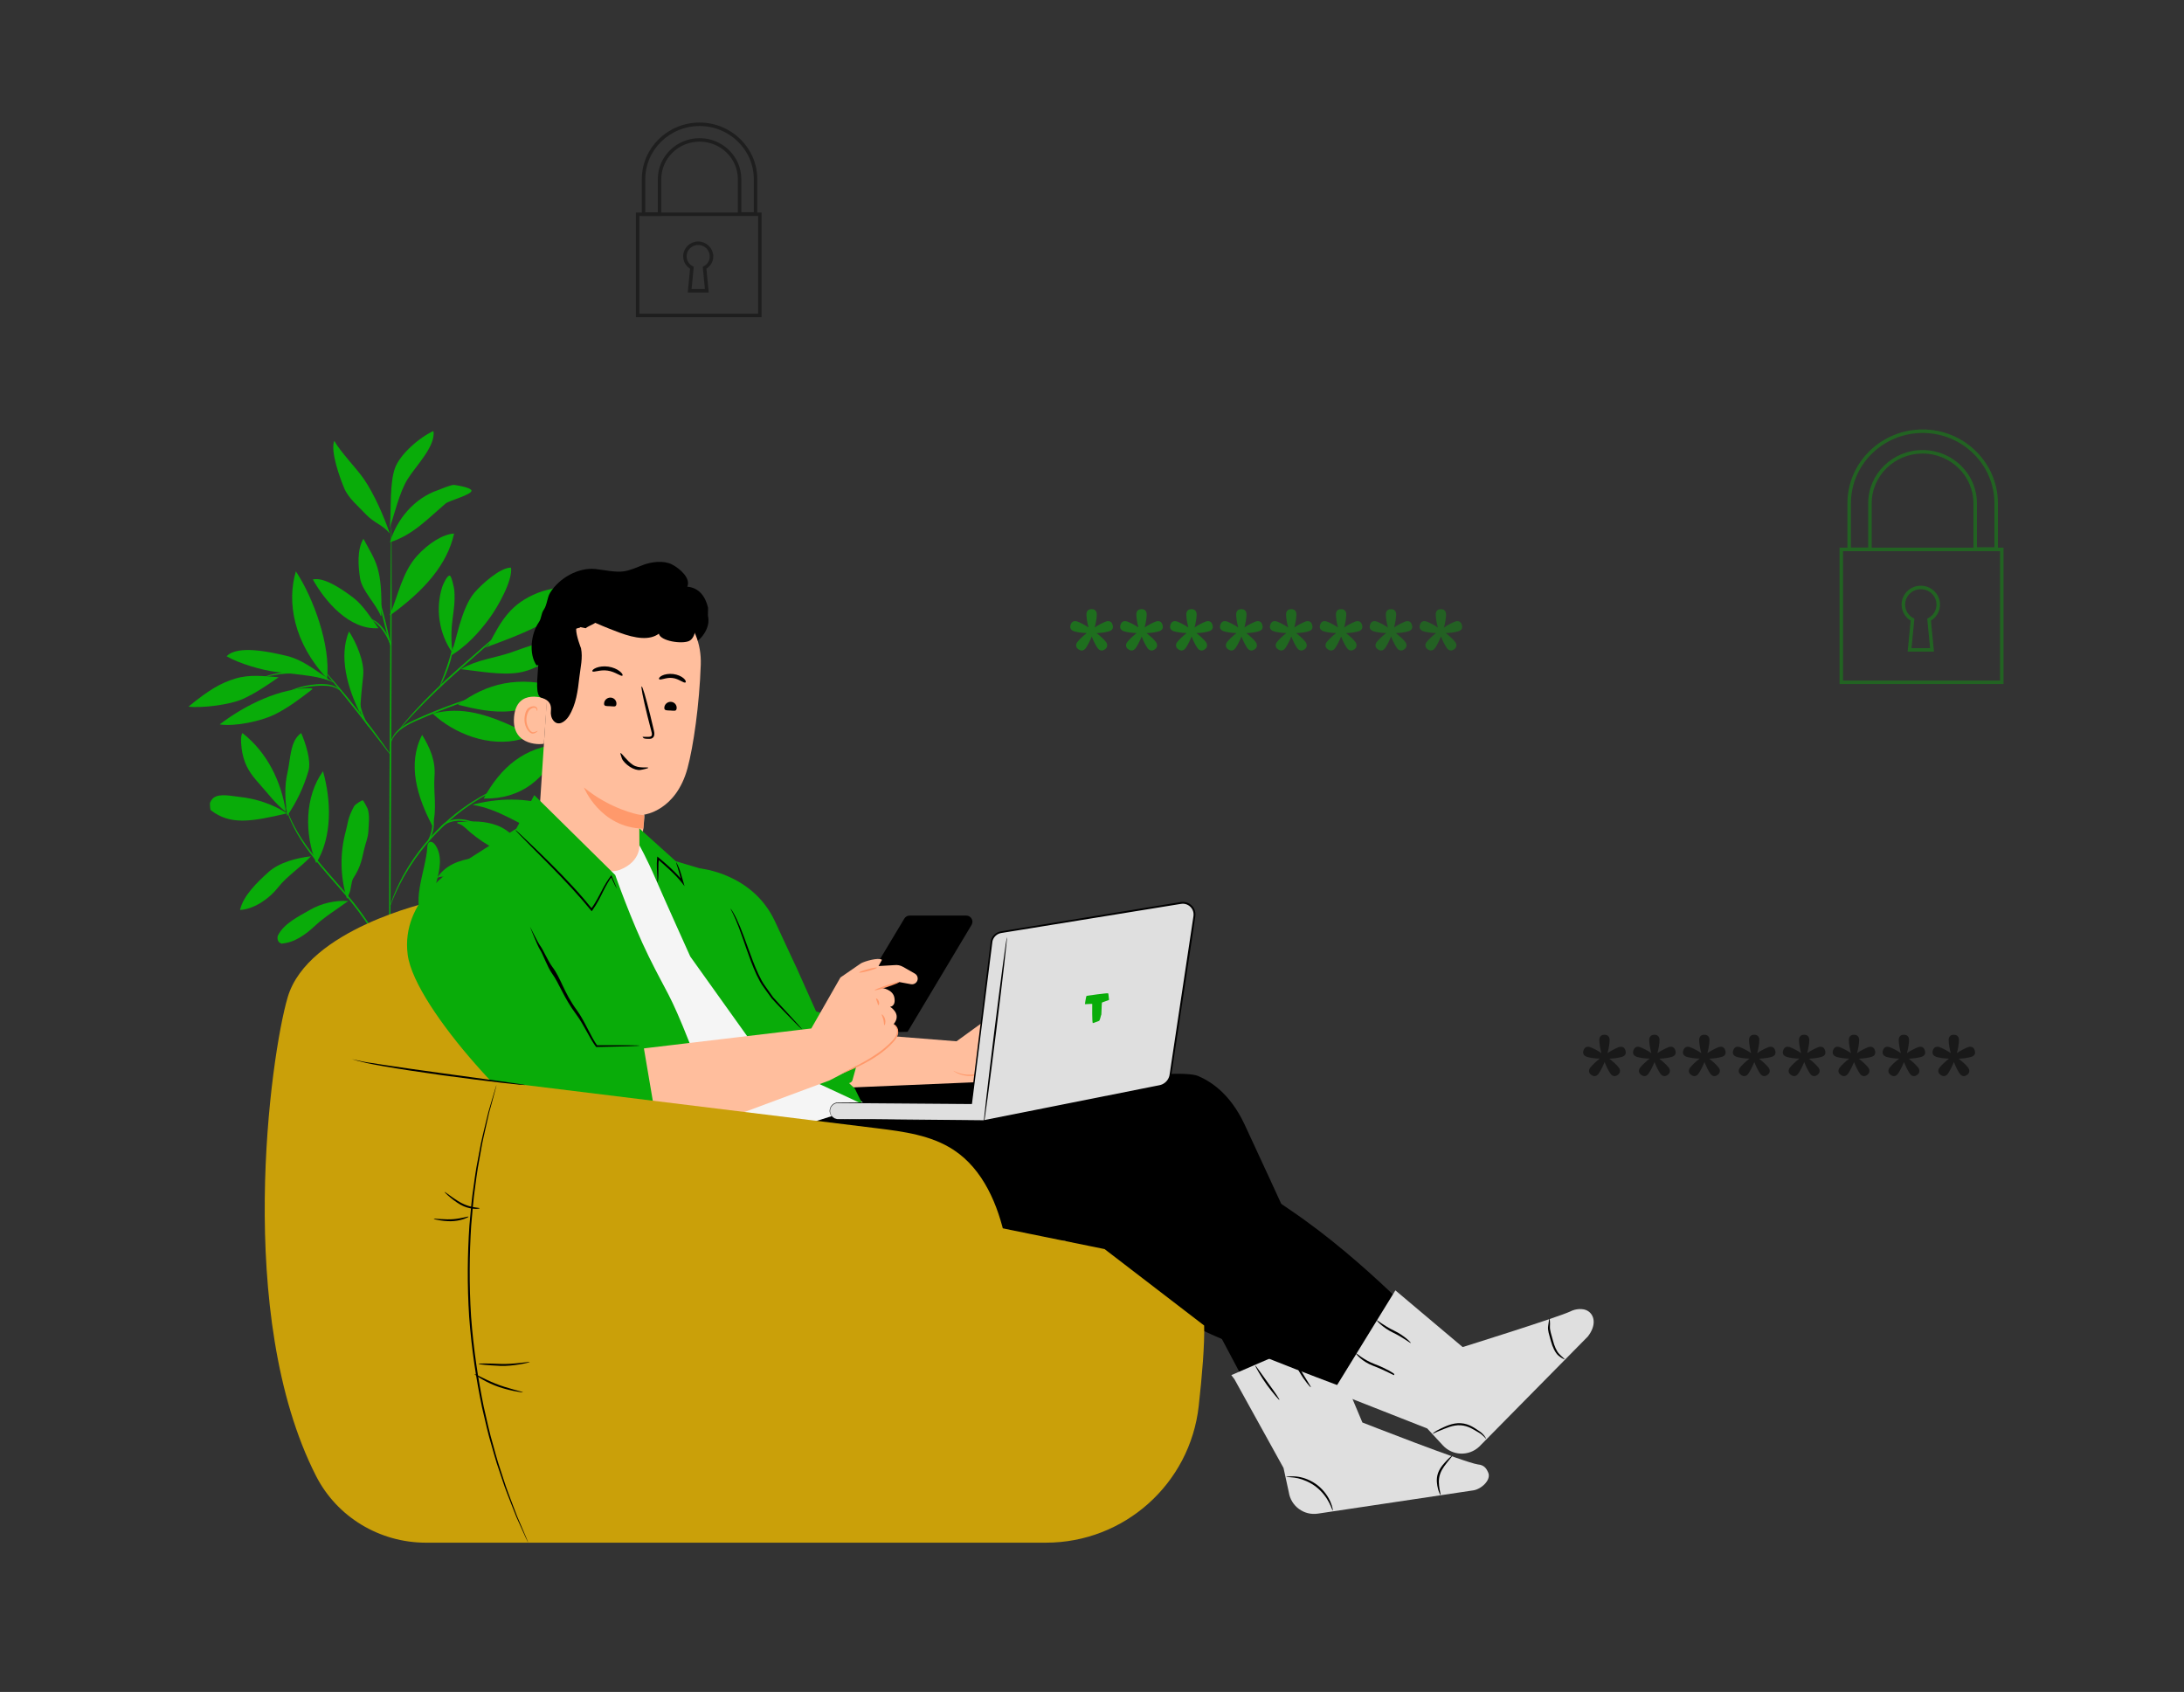 <svg xmlns="http://www.w3.org/2000/svg" xmlns:xlink="http://www.w3.org/1999/xlink" viewBox="0 0 626 485" width="626" height="485" preserveAspectRatio="xMidYMid meet" style="width: 100%; height: 100%; transform: translate3d(0px, 0px, 0px); content-visibility: visible;"><rect x="0" y="0" width="626" height="485" fill="#333333" stroke="none"/><defs><clipPath id="__lottie_element_34"><rect width="626" height="485" x="0" y="0"></rect></clipPath></defs><g clip-path="url(#__lottie_element_34)"><g transform="matrix(1,0,0,1,0,0)" opacity="1" style="display: block;"><g opacity="1" transform="matrix(1,0,0,1,111.722,303.66)"><path fill="rgb(9,172,9)" fill-opacity="1" d=" M-22.566,-19.042 C-21.858,-6.536 -18.091,6.182 -12.297,19.042 C-12.297,19.042 12.909,19.042 12.909,19.042 C18.435,6.316 21.943,-6.383 22.565,-19.042 C22.565,-19.042 -22.566,-19.042 -22.566,-19.042z"></path></g><g opacity="1" transform="matrix(1,0,0,1,111.67,304.851)"><path fill="rgb(250,250,250)" fill-opacity="1" d=" M18.535,0 C18.535,0.134 10.236,0.239 0.005,0.239 C-10.226,0.239 -18.535,0.134 -18.535,0 C-18.535,-0.134 -10.236,-0.239 0.005,-0.239 C10.245,-0.239 18.535,-0.134 18.535,0z"></path></g><g opacity="1" transform="matrix(1,0,0,1,112.266,309.382)"><path fill="rgb(250,250,250)" fill-opacity="1" d=" M17.374,0 C17.374,0.134 9.591,0.239 0.001,0.239 C-9.59,0.239 -17.374,0.134 -17.374,0 C-17.374,-0.134 -9.599,-0.239 0.001,-0.239 C9.6,-0.239 17.374,-0.134 17.374,0z"></path></g><g opacity="1" transform="matrix(1,0,0,1,99.837,298.636)"><path fill="rgb(250,250,250)" fill-opacity="1" d=" M0,-5.804 C0.134,-5.804 0.239,-3.203 0.239,0 C0.239,3.204 0.134,5.804 0,5.804 C-0.134,5.804 -0.239,3.204 -0.239,0 C-0.239,-3.203 -0.134,-5.804 0,-5.804z"></path></g><g opacity="1" transform="matrix(1,0,0,1,113.338,298.847)"><path fill="rgb(250,250,250)" fill-opacity="1" d=" M0,-6.015 C0.134,-6.015 0.239,-3.318 0.239,0 C0.239,3.318 0.134,6.014 0,6.014 C-0.134,6.014 -0.239,3.327 -0.239,0 C-0.239,-3.328 -0.134,-6.015 0,-6.015z"></path></g><g opacity="1" transform="matrix(1,0,0,1,126.016,298.856)"><path fill="rgb(250,250,250)" fill-opacity="1" d=" M0,-6.129 C0.134,-6.129 0.239,-3.385 0.239,0 C0.239,3.385 0.134,6.129 0,6.129 C-0.134,6.129 -0.239,3.385 -0.239,0 C-0.239,-3.385 -0.134,-6.129 0,-6.129z"></path></g><g opacity="1" transform="matrix(1,0,0,1,111.755,292.831)"><path fill="rgb(250,250,250)" fill-opacity="1" d=" M21.739,0 C21.739,0.134 12.005,0.239 0.006,0.239 C-11.994,0.239 -21.739,0.134 -21.739,0 C-21.739,-0.134 -12.004,-0.239 0.006,-0.239 C12.015,-0.239 21.739,-0.134 21.739,0z"></path></g></g><g transform="matrix(1,0.004,-0.004,1,1.034,-1.328)" opacity="1" style="display: block;"><g opacity="1" transform="matrix(1,0,0,1,111.745,224.29)"><path fill="rgb(9,172,9)" fill-opacity="1" d=" M0.015,73.085 C-0.119,73.085 -0.234,40.365 -0.234,0.005 C-0.234,-40.364 -0.149,-73.085 -0.015,-73.085 C0.119,-73.085 0.234,-40.364 0.234,0.005 C0.234,40.365 0.149,73.085 0.015,73.085z"></path></g><g opacity="1" transform="matrix(1,0,0,1,126.021,206.826)"><path fill="rgb(9,172,9)" fill-opacity="1" d=" M14.328,-7.468 C14.328,-7.468 13.898,-7.276 13.094,-7.008 C12.215,-6.712 11.077,-6.329 9.71,-5.87 C6.851,-4.895 2.931,-3.489 -1.324,-1.749 C-5.541,0.058 -9.509,1.529 -11.775,3.49 C-12.904,4.455 -13.554,5.508 -13.879,6.273 C-14.204,7.038 -14.261,7.516 -14.309,7.507 C-14.328,7.507 -14.319,7.382 -14.299,7.162 C-14.261,6.943 -14.204,6.607 -14.06,6.205 C-13.783,5.402 -13.152,4.275 -12.014,3.242 C-10.876,2.209 -9.289,1.271 -7.482,0.42 C-5.665,-0.431 -3.657,-1.309 -1.525,-2.189 C2.749,-3.939 6.698,-5.307 9.585,-6.196 C11.029,-6.646 12.205,-6.98 13.018,-7.2 C13.84,-7.411 14.29,-7.515 14.299,-7.486 C14.299,-7.486 14.328,-7.468 14.328,-7.468z"></path></g><g opacity="1" transform="matrix(1,0,0,1,131.849,193.339)"><path fill="rgb(9,172,9)" fill-opacity="1" d=" M17.88,-17.006 C17.88,-17.006 17.775,-16.862 17.536,-16.643 C17.258,-16.384 16.914,-16.059 16.484,-15.658 C15.509,-14.769 14.18,-13.563 12.564,-12.1 C9.179,-9.088 4.589,-4.997 -0.478,-0.483 C-5.575,4.049 -9.973,8.38 -13.023,11.641 C-14.553,13.266 -15.758,14.614 -16.57,15.561 C-16.953,16.001 -17.268,16.354 -17.517,16.641 C-17.737,16.89 -17.861,17.014 -17.871,17.005 C-17.88,16.995 -17.785,16.853 -17.593,16.585 C-17.393,16.317 -17.106,15.925 -16.714,15.447 C-15.939,14.462 -14.763,13.084 -13.272,11.421 C-10.279,8.093 -5.9,3.714 -0.794,-0.828 C4.312,-5.35 8.969,-9.414 12.344,-12.34 C13.998,-13.765 15.365,-14.931 16.36,-15.792 C16.809,-16.164 17.172,-16.47 17.469,-16.71 C17.727,-16.92 17.87,-17.015 17.88,-17.006z"></path></g><g opacity="1" transform="matrix(1,0,0,1,127.709,191.814)"><path fill="rgb(9,172,9)" fill-opacity="1" d=" M-1.846,5.66 C-1.98,5.603 -0.918,3.145 0.144,0.038 C1.215,-3.07 1.721,-5.69 1.855,-5.671 C1.98,-5.661 1.673,-2.955 0.592,0.191 C0.057,1.759 -0.526,3.146 -0.995,4.122 C-1.454,5.106 -1.789,5.689 -1.846,5.66z"></path></g><g opacity="1" transform="matrix(1,0,0,1,102.313,205.318)"><path fill="rgb(9,172,9)" fill-opacity="1" d=" M9.476,11.957 C9.476,11.957 9.169,11.651 8.691,11.048 C8.156,10.369 7.487,9.499 6.684,8.467 C4.992,6.287 2.659,3.275 0.048,-0.024 C-2.572,-3.323 -4.973,-6.277 -6.722,-8.419 C-7.545,-9.433 -8.233,-10.293 -8.778,-10.962 C-9.256,-11.565 -9.514,-11.909 -9.486,-11.938 C-9.457,-11.957 -9.161,-11.651 -8.635,-11.087 C-8.109,-10.523 -7.372,-9.681 -6.464,-8.639 C-4.657,-6.555 -2.208,-3.629 0.421,-0.32 C3.041,2.978 5.335,6.028 6.96,8.266 C7.773,9.385 8.415,10.293 8.855,10.934 C9.285,11.574 9.514,11.938 9.495,11.957 C9.495,11.957 9.476,11.957 9.476,11.957z"></path></g><g opacity="1" transform="matrix(1,0,0,1,103.934,204.34)"><path fill="rgb(9,172,9)" fill-opacity="1" d=" M1.583,4.895 C1.506,4.981 -0.168,2.992 -1.048,-0.02 C-1.698,-2.142 -1.725,-4.093 -1.639,-4.973 C-1.639,-4.973 -1.43,-4.953 -1.43,-4.953 C-1.525,-4.571 -1.592,-4.37 -1.631,-4.38 C-1.669,-4.38 -1.669,-4.6 -1.631,-4.982 C-1.631,-4.982 -1.42,-4.962 -1.42,-4.962 C-1.344,-4.082 -1.21,-2.208 -0.579,-0.143 C0.272,2.783 1.726,4.828 1.592,4.905 C1.592,4.905 1.583,4.895 1.583,4.895z"></path></g><g opacity="1" transform="matrix(1,0,0,1,90.347,198.033)"><path fill="rgb(9,172,9)" fill-opacity="1" d=" M7.08,1.018 C7.023,1.085 6.478,0.407 5.244,-0.042 C4.02,-0.52 2.175,-0.617 0.148,-0.445 C-1.879,-0.292 -3.686,0.062 -4.977,0.387 C-6.268,0.712 -7.062,0.961 -7.09,0.894 C-7.109,0.836 -6.354,0.473 -5.073,0.062 C-3.782,-0.34 -1.956,-0.76 0.11,-0.913 C2.156,-1.086 4.097,-0.932 5.359,-0.348 C6.64,0.216 7.109,1.018 7.07,1.028 C7.07,1.028 7.08,1.018 7.08,1.018z"></path></g><g opacity="1" transform="matrix(1,0,0,1,85.552,195.051)"><path fill="rgb(9,172,9)" fill-opacity="1" d=" M9.954,1.534 C9.916,1.611 8.883,1.105 7.143,0.512 C5.403,-0.09 2.925,-0.712 0.133,-0.932 C-2.668,-1.142 -5.212,-0.895 -7.019,-0.569 C-8.826,-0.244 -9.925,0.09 -9.954,0.014 C-9.964,-0.015 -9.696,-0.13 -9.208,-0.302 C-8.721,-0.483 -7.994,-0.694 -7.086,-0.895 C-5.269,-1.315 -2.686,-1.612 0.163,-1.401 C3.012,-1.181 5.517,-0.483 7.247,0.195 C8.117,0.54 8.796,0.855 9.255,1.104 C9.714,1.352 9.964,1.505 9.945,1.534 C9.945,1.534 9.954,1.534 9.954,1.534z"></path></g><g opacity="1" transform="matrix(1,0,0,1,109.906,178.968)"><path fill="rgb(9,172,9)" fill-opacity="1" d=" M1.817,7.176 C1.693,7.205 0.774,4.021 -0.23,0.062 C-1.234,-3.906 -1.95,-7.138 -1.816,-7.176 C-1.692,-7.205 -0.774,-4.021 0.23,-0.062 C1.234,3.896 1.951,7.138 1.817,7.176z"></path></g><g opacity="1" transform="matrix(1,0,0,1,109.064,182.286)"><path fill="rgb(9,172,9)" fill-opacity="1" d=" M2.792,3.858 C2.649,3.906 2.065,1.773 0.516,-0.406 C-0.985,-2.634 -2.897,-3.744 -2.83,-3.858 C-2.802,-3.906 -2.276,-3.715 -1.539,-3.189 C-0.803,-2.673 0.115,-1.802 0.899,-0.674 C2.496,1.592 2.897,3.848 2.782,3.858 C2.782,3.858 2.792,3.858 2.792,3.858z"></path></g><g opacity="1" transform="matrix(1,0,0,1,96.773,256.053)"><path fill="rgb(9,172,9)" fill-opacity="1" d=" M14.988,23.88 C14.94,23.88 14.845,23.097 14.472,21.701 C14.108,20.314 13.42,18.344 12.282,16.031 C10.026,11.412 5.905,5.55 0.684,-0.311 C-1.907,-3.266 -4.422,-6.057 -6.554,-8.734 C-8.686,-11.402 -10.446,-13.946 -11.727,-16.193 C-13.018,-18.44 -13.85,-20.371 -14.337,-21.729 C-14.576,-22.408 -14.758,-22.944 -14.854,-23.316 C-14.959,-23.68 -15.007,-23.881 -14.988,-23.881 C-14.949,-23.89 -14.71,-23.135 -14.165,-21.796 C-13.63,-20.467 -12.75,-18.574 -11.44,-16.365 C-10.13,-14.156 -8.361,-11.651 -6.22,-9.003 C-4.078,-6.354 -1.563,-3.581 1.038,-0.617 C6.277,5.263 10.379,11.201 12.588,15.896 C13.697,18.238 14.338,20.246 14.653,21.661 C14.806,22.369 14.912,22.924 14.94,23.307 C14.988,23.689 15.007,23.88 14.988,23.889 C14.988,23.889 14.988,23.88 14.988,23.88z"></path></g><g opacity="1" transform="matrix(1,0,0,1,128.857,243.011)"><path fill="rgb(9,172,9)" fill-opacity="1" d=" M17.105,-17.685 C17.105,-17.685 16.952,-17.588 16.646,-17.445 C16.292,-17.282 15.843,-17.081 15.298,-16.833 C14.705,-16.584 13.998,-16.26 13.185,-15.839 C12.372,-15.419 11.435,-14.987 10.45,-14.404 C9.953,-14.117 9.427,-13.822 8.892,-13.516 C8.347,-13.2 7.811,-12.836 7.247,-12.473 C6.1,-11.775 4.943,-10.915 3.709,-10.035 C1.3,-8.209 -1.234,-6.047 -3.672,-3.542 C-6.091,-1.018 -8.166,1.583 -9.906,4.059 C-10.738,5.322 -11.561,6.497 -12.22,7.673 C-12.555,8.256 -12.909,8.801 -13.205,9.356 C-13.492,9.91 -13.769,10.436 -14.037,10.943 C-14.592,11.947 -14.993,12.903 -15.376,13.725 C-15.777,14.547 -16.064,15.274 -16.303,15.867 C-16.533,16.422 -16.714,16.871 -16.867,17.234 C-17.001,17.54 -17.078,17.703 -17.097,17.703 C-17.116,17.703 -17.068,17.531 -16.963,17.206 C-16.839,16.833 -16.676,16.374 -16.475,15.81 C-16.265,15.198 -15.997,14.461 -15.624,13.63 C-15.261,12.798 -14.878,11.822 -14.333,10.799 C-14.075,10.283 -13.808,9.749 -13.521,9.184 C-13.234,8.62 -12.89,8.065 -12.555,7.481 C-11.905,6.286 -11.092,5.092 -10.26,3.82 C-8.52,1.315 -6.436,-1.315 -4.007,-3.859 C-1.55,-6.373 1.013,-8.553 3.451,-10.37 C4.694,-11.24 5.87,-12.1 7.037,-12.788 C7.61,-13.142 8.155,-13.506 8.71,-13.812 C9.265,-14.109 9.79,-14.404 10.297,-14.681 C11.292,-15.255 12.257,-15.666 13.08,-16.068 C13.902,-16.469 14.629,-16.766 15.231,-16.995 C15.795,-17.215 16.245,-17.387 16.617,-17.531 C16.933,-17.645 17.105,-17.704 17.115,-17.685 C17.115,-17.685 17.105,-17.685 17.105,-17.685z"></path></g><g opacity="1" transform="matrix(1,0,0,1,131.648,237.317)"><path fill="rgb(9,172,9)" fill-opacity="1" d=" M-6.129,1.711 C-6.129,1.711 -5.947,0.908 -5.001,0.038 C-4.083,-0.832 -2.419,-1.645 -0.469,-1.702 C1.472,-1.75 3.155,-1.215 4.303,-0.775 C5.46,-0.325 6.129,0.048 6.11,0.105 C6.081,0.172 5.364,-0.086 4.197,-0.459 C3.031,-0.813 1.396,-1.282 -0.45,-1.234 C-2.276,-1.176 -3.863,-0.469 -4.781,0.287 C-5.718,1.042 -6.053,1.75 -6.119,1.711 C-6.119,1.711 -6.129,1.711 -6.129,1.711z"></path></g><g opacity="1" transform="matrix(1,0,0,1,123.349,237.91)"><path fill="rgb(9,172,9)" fill-opacity="1" d=" M-0.889,4.274 C-1.023,4.197 0.134,2.515 0.402,0.087 C0.708,-2.332 -0.028,-4.246 0.115,-4.284 C0.163,-4.303 0.421,-3.863 0.65,-3.07 C0.87,-2.276 1.023,-1.129 0.88,0.134 C0.727,1.396 0.325,2.476 -0.076,3.203 C-0.478,3.929 -0.832,4.302 -0.87,4.264 C-0.87,4.264 -0.889,4.274 -0.889,4.274z"></path></g><g opacity="1" transform="matrix(1,0,0,1,124.669,265.323)"><path fill="rgb(9,172,9)" fill-opacity="1" d=" M12.927,-14.582 C12.927,-14.582 12.449,-14.295 11.569,-13.826 C10.699,-13.339 9.466,-12.583 8.06,-11.503 C6.645,-10.422 5.067,-8.998 3.452,-7.296 C1.836,-5.584 0.162,-3.595 -1.54,-1.473 C-4.944,2.801 -8.128,6.578 -10.03,9.59 C-10.996,11.082 -11.704,12.344 -12.163,13.233 C-12.631,14.113 -12.87,14.61 -12.908,14.6 C-12.927,14.6 -12.88,14.457 -12.784,14.218 C-12.679,13.979 -12.545,13.606 -12.325,13.157 C-11.914,12.239 -11.245,10.948 -10.308,9.418 C-8.453,6.33 -5.297,2.495 -1.903,-1.769 C-0.201,-3.901 1.491,-5.89 3.136,-7.602 C4.79,-9.304 6.406,-10.719 7.859,-11.78 C9.313,-12.841 10.585,-13.558 11.483,-13.998 C11.933,-14.228 12.296,-14.362 12.545,-14.467 C12.793,-14.562 12.917,-14.61 12.927,-14.601 C12.927,-14.601 12.927,-14.582 12.927,-14.582z"></path></g><g opacity="1" transform="matrix(1,0,0,1,129.171,263.64)"><path fill="rgb(9,172,9)" fill-opacity="1" d=" M8.931,-3.423 C8.931,-3.356 7.841,-3.222 6.072,-3.012 C4.313,-2.782 1.855,-2.486 -0.717,-1.673 C-3.279,-0.841 -5.411,0.43 -6.798,1.52 C-8.203,2.601 -8.863,3.5 -8.921,3.442 C-8.94,3.423 -8.806,3.184 -8.5,2.782 C-8.194,2.381 -7.697,1.845 -7.008,1.253 C-5.641,0.076 -3.49,-1.272 -0.86,-2.132 C1.769,-2.964 4.265,-3.203 6.043,-3.356 C7.831,-3.49 8.931,-3.5 8.941,-3.442 C8.941,-3.442 8.931,-3.423 8.931,-3.423z"></path></g><g opacity="1" transform="matrix(1,0,0,1,122.77,261.199)"><path fill="rgb(9,172,9)" fill-opacity="1" d=" M-1.688,4.843 C-1.841,4.757 -0.55,2.787 0.454,0.139 C1.391,-2.539 1.611,-4.881 1.783,-4.853 C1.84,-4.853 1.841,-4.26 1.736,-3.313 C1.621,-2.376 1.401,-1.066 0.904,0.301 C0.407,1.678 -0.254,2.825 -0.761,3.619 C-1.267,4.413 -1.631,4.881 -1.688,4.843z"></path></g></g><g transform="matrix(1,0,0,1,0,0)" opacity="1" style="display: block;"><g opacity="1" transform="matrix(1,0,0,1,71.855,232.302)"><path fill="rgb(9,172,9)" fill-opacity="1" d=" M10.446,0.836 C6.325,-1.745 1.611,-3.371 -3.227,-3.868 C-5.465,-4.097 -8.869,-4.944 -10.657,-3.596 C-11.039,-3.309 -11.767,-2.33 -11.681,-1.852 C-11.614,-1.507 -11.683,-0.243 -11.406,-0.023 C-5.841,4.223 -0.102,3.315 10.446,0.846"></path></g><g opacity="1" transform="matrix(1,0,0,1,74.613,222.028)"><path fill="rgb(9,172,9)" fill-opacity="1" d=" M7.344,10.718 C4.246,8.299 2.458,5.718 -0.171,2.793 C-2.791,-0.133 -4.364,-2.334 -5.148,-6.178 C-5.387,-7.344 -5.871,-10.969 -5.115,-11.887 C1.922,-6.389 5.986,1.893 7.344,10.718z"></path></g><g opacity="1" transform="matrix(1,0,0,1,85.652,222.909)"><path fill="rgb(9,172,9)" fill-opacity="1" d=" M-3.419,10.173 C-3.945,6.32 -4.136,2.362 -3.256,-1.424 C-2.367,-5.211 -2.546,-10.613 0.686,-12.773 C1.901,-9.934 3.618,-4.876 2.758,-1.902 C1.429,2.687 -0.645,7.065 -3.37,10.995"></path></g><g opacity="1" transform="matrix(1,0,0,1,80.518,253.61)"><path fill="rgb(9,172,9)" fill-opacity="1" d=" M8.62,-8.156 C4.432,-7.65 -0.49,-6.406 -3.617,-3.576 C-6.744,-0.745 -10.801,3.121 -11.719,7.242 C-7.607,6.983 -3.314,3.984 -0.78,0.743 C1.744,-2.508 5.79,-5.058 8.563,-8.099"></path></g><g opacity="1" transform="matrix(1,0,0,1,91.7,234.64)"><path fill="rgb(9,172,9)" fill-opacity="1" d=" M-1.071,12.793 C-4.446,4.484 -4.391,-6.298 0.887,-13.555 C3.277,-5.064 3.566,5.287 -1.071,12.793z"></path></g><g opacity="1" transform="matrix(1,0,0,1,90.223,264.477)"><path fill="rgb(9,172,9)" fill-opacity="1" d=" M9.528,-6.191 C5.723,-6.43 1.86,-5.522 -1.439,-3.619 C-4.738,-1.716 -8.834,0.257 -10.545,3.661 C-10.775,4.12 -10.922,5.796 -9.299,6.038 C-8.883,6.144 -9.927,6.024 -9.478,5.996 C-5.796,5.757 -2.577,3.385 0.119,0.861 C2.815,-1.663 6.631,-4.02 9.614,-6.21"></path></g><g opacity="1" transform="matrix(1,0,0,1,101.371,244.713)"><path fill="rgb(9,172,9)" fill-opacity="1" d=" M-1.908,12.98 C-3.868,6.707 -3.992,-0.139 -2.251,-6.478 C-1.563,-8.983 -1.827,-9.944 0.12,-13.602 C0.549,-14.269 2.431,-15.367 2.632,-15.291 C2.832,-15.214 3.925,-13.118 3.997,-12.918 C4.668,-11.044 4.298,-8.305 4.211,-6.393 C4.125,-4.49 3.326,-2.811 2.934,-0.946 C2.208,2.506 1.714,4.185 -0.18,7.168 C-0.629,7.875 -0.817,10.417 -1.18,11.173 C-1.544,11.928 -1.545,12.196 -1.87,12.798"></path></g><g opacity="1" transform="matrix(1,0,0,1,126.344,251.647)"><path fill="rgb(9,172,9)" fill-opacity="1" d=" M-3.951,12.685 C-9.28,8.102 -4.241,-1.834 -3.868,-8.86 C-3.842,-9.377 -3.746,-9.978 -3.294,-10.232 C-2.597,-10.619 -1.835,-9.867 -1.421,-9.2 C2.27,-3.302 -3.92,5.72 -3.951,12.685z"></path></g><g opacity="1" transform="matrix(1,0,0,1,123.401,223.477)"><path fill="rgb(9,172,9)" fill-opacity="1" d=" M0.655,12.798 C1.908,8.505 0.794,3.553 1.138,-0.912 C1.482,-5.368 -0.088,-8.991 -2.402,-12.825 C-6.724,-4.459 -3.858,4.9 0.521,13.238"></path></g><g opacity="1" transform="matrix(1,0,0,1,151.522,220.246)"><path fill="rgb(9,172,9)" fill-opacity="1" d=" M-12.903,8.667 C-7.845,-0.522 -1.247,-6.004 9.184,-7.027 C5.159,3.003 -2.108,8.887 -12.903,8.667z"></path></g><g opacity="1" transform="matrix(1,0,0,1,150.256,234.639)"><path fill="rgb(9,172,9)" fill-opacity="1" d=" M-14.82,-3.92 C-7.276,-2.773 -0.852,2.046 6.195,4.963 C7.706,5.584 9.333,6.081 10.949,5.871 C12.564,5.661 14.16,4.571 14.524,2.984 C14.82,1.664 14.227,0.258 13.271,-0.707 C12.324,-1.673 11.073,-2.275 9.82,-2.801 C2.142,-5.995 -6.091,-6.081 -14.171,-4.14"></path></g><g opacity="1" transform="matrix(1,0,0,1,141.851,241.132)"><path fill="rgb(9,172,9)" fill-opacity="1" d=" M-10.776,-5.125 C-9.065,-4.637 -8.481,-3.748 -7.133,-2.601 C-2.543,1.31 2.954,4.131 8.797,5.584 C9.408,5.737 10.202,5.794 10.508,5.249 C10.776,4.771 10.441,4.188 10.097,3.758 C7.649,0.688 4.353,-3.133 0.681,-4.5 C-3,-5.867 -6.387,-5.794 -10.776,-5.441"></path></g><g opacity="1" transform="matrix(1,0,0,1,138.527,207.319)"><path fill="rgb(9,172,9)" fill-opacity="1" d=" M-14.511,-2.748 C-8.382,2.979 1.696,7.002 10.742,4.613 C11.113,4.516 11.536,4.518 11.794,4.231 C12.377,3.6 11.771,2.472 11.001,2.089 C1.121,-2.689 -6.164,-4.899 -14.511,-2.748z"></path></g><g opacity="1" transform="matrix(1,0,0,1,146.406,198.865)"><path fill="rgb(9,172,9)" fill-opacity="1" d=" M-15.134,3.156 C-7.026,-2.925 2.244,-5.422 14.424,-1.708 C10.791,1.868 5.04,4.461 -0.037,4.987 C-5.114,5.513 -10.191,4.389 -15.134,3.156z"></path></g><g opacity="1" transform="matrix(1,0,0,1,127.202,176.932)"><path fill="rgb(9,172,9)" fill-opacity="1" d=" M2.458,10.312 C1.492,0.664 3.488,-0.917 3.019,-7.725 C2.981,-8.27 2.257,-11.713 1.751,-11.914 C1.043,-12.191 -0.21,-9.433 -0.439,-8.716 C-2.457,-2.434 -1.357,4.776 2.458,10.169"></path></g><g opacity="1" transform="matrix(1,0,0,1,136.835,177.309)"><path fill="rgb(9,172,9)" fill-opacity="1" d=" M-7.663,10.689 C-3.064,7.849 0.387,4.131 3.571,-0.229 C5.789,-3.27 10.152,-10.866 9.645,-14.595 C6.528,-14.662 1.177,-9.792 -0.85,-7.421 C-2.877,-5.05 -4.184,-1.282 -5.082,1.711 C-5.981,4.694 -6.611,7.763 -7.663,10.699"></path></g><g opacity="1" transform="matrix(1,0,0,1,153.965,176.11)"><path fill="rgb(9,172,9)" fill-opacity="1" d=" M-15.019,9.582 C-4.931,5.853 7.507,1.45 13.902,-7.491 C10.594,-8.82 3.414,-7.469 0.106,-6.13 C-7.438,-3.08 -10.203,1.496 -13.903,8.743"></path></g><g opacity="1" transform="matrix(1,0,0,1,147.697,187.851)"><path fill="rgb(9,172,9)" fill-opacity="1" d=" M-15.671,3.96 C-10.565,4.515 -4.011,5.792 1.057,4.951 C6.038,4.119 9.625,1.133 14.271,-0.827 C14.654,-0.99 15.075,-1.181 15.247,-1.563 C15.428,-1.975 15.237,-2.481 14.893,-2.787 C14.558,-3.093 14.109,-3.237 13.669,-3.361 C8.611,-4.776 3.71,-2.491 -1.262,-0.809 C-6.234,0.874 -10.875,1.238 -15.427,3.868"></path></g><g opacity="1" transform="matrix(1,0,0,1,102.452,193.23)"><path fill="rgb(9,172,9)" fill-opacity="1" d=" M0.674,11.062 C-2.806,4.034 -5.431,-4.982 -2.42,-12.229 C-0.297,-8.997 2.044,-3.473 1.652,0.371 C1.26,4.215 0.856,7.553 0.779,11.416"></path></g><g opacity="1" transform="matrix(1,0,0,1,77.759,202.494)"><path fill="rgb(9,172,9)" fill-opacity="1" d=" M11.455,-5.221 C2.754,-5.384 -7.368,-0.513 -14.793,5.162 C-10.452,5.841 -3.04,4.265 0.909,2.343 C4.857,0.412 8.367,-2.294 11.847,-4.971"></path></g><g opacity="1" transform="matrix(1,0,0,1,68.891,198.149)"><path fill="rgb(9,172,9)" fill-opacity="1" d=" M10.963,-4.002 C6.708,-4.346 2.615,-4.871 -1.478,-3.619 C-5.57,-2.366 -8.914,-0.487 -14.874,4.423 C-10.896,4.872 -2.95,3.877 0.702,2.223 C4.345,0.568 7.664,-1.717 10.963,-3.993"></path></g><g opacity="1" transform="matrix(1,0,0,1,81.478,191.069)"><path fill="rgb(9,172,9)" fill-opacity="1" d=" M12.23,3.222 C8.405,0.717 5.034,-2.039 0.578,-3.081 C-3.878,-4.123 -13.409,-6.295 -16.517,-2.939 C-12.912,-0.826 -6.302,1.037 -2.627,1.505 C1.507,2.049 8.769,2.524 12.708,3.92"></path></g><g opacity="1" transform="matrix(1,0,0,1,89.754,181.114)"><path fill="rgb(9,172,9)" fill-opacity="1" d=" M3.983,13.376 C-5.612,3.138 -7.583,-8.551 -4.944,-17.338 C0.2,-9.526 5.044,4.082 3.983,13.376z"></path></g><g opacity="1" transform="matrix(1,0,0,1,119.667,165.764)"><path fill="rgb(9,172,9)" fill-opacity="1" d=" M-7.945,10.522 C-6.712,7.654 -5.841,4.642 -4.732,1.725 C-3.623,-1.191 -2.25,-4.071 -0.163,-6.383 C3.172,-10.073 7.36,-12.661 10.486,-12.814 C8.536,-3.97 2.021,3.478 -7.783,10.579"></path></g><g opacity="1" transform="matrix(1,0,0,1,100.009,174.038)"><path fill="rgb(9,172,9)" fill-opacity="1" d=" M8.462,6.043 C6.416,3.232 4.064,-0.583 1.291,-2.677 C-1.482,-4.771 -6.967,-8.735 -10.342,-7.932 C-6.909,-1.784 0.065,6.588 8.462,6.043z"></path></g><g opacity="1" transform="matrix(1,0,0,1,108.81,166.023)"><path fill="rgb(9,172,9)" fill-opacity="1" d=" M0.311,10.503 C-1.028,7.099 -5.069,3.31 -5.614,-0.304 C-6.159,-3.918 -6.484,-8.441 -4.639,-11.596 C-1.044,-4.808 0.803,-3.53 0.493,10.58"></path></g><g opacity="1" transform="matrix(1,0,0,1,121.561,148.203)"><path fill="rgb(9,172,9)" fill-opacity="1" d=" M-9.801,7.238 C-7.764,0.507 -2.724,-5.411 3.931,-7.687 C4.773,-7.974 7.795,-9.33 8.665,-9.196 C9.535,-9.062 13.392,-8.46 13.584,-7.59 C13.823,-6.442 7.086,-4.658 6.197,-3.893 C1.015,0.534 -3.299,5.221 -9.811,7.247"></path></g><g opacity="1" transform="matrix(1,0,0,1,117.123,139.34)"><path fill="rgb(9,172,9)" fill-opacity="1" d=" M-5.297,10.594 C-5.039,6.253 -5.381,-0.888 -3.966,-5 C-2.551,-9.111 3.163,-13.99 7.121,-15.788 C7.79,-11.408 2.049,-5.778 -0.284,-2.002 C-2.617,1.766 -4.006,7.822 -5.402,12.029"></path></g><g opacity="1" transform="matrix(1,0,0,1,105.182,141.118)"><path fill="rgb(9,172,9)" fill-opacity="1" d=" M6.54,11.799 C4.857,6.894 2.044,0.457 -0.891,-3.817 C-2.947,-6.8 -7.608,-11.58 -9.377,-14.745 C-10.553,-11.79 -7.752,-4.12 -6.528,-1.184 C-5.295,1.751 -2.403,4.073 -0.233,6.396 C1.937,8.719 4.513,9.342 6.53,11.799"></path></g><g opacity="1" transform="matrix(1,0,0,1,138.785,251.788)"><path fill="rgb(9,172,9)" fill-opacity="1" d=" M-13.611,0.058 C-8.983,-7.486 2.328,-6.009 11.172,-6.458 C10.149,-2.863 7.195,-0.071 3.867,1.621 C0.54,3.314 -3.291,-1.131 -6.963,-0.424 C-8.387,-0.146 -12.684,-1.06 -13.611,0.058z"></path></g><g opacity="1" transform="matrix(1,0,0,1,138.087,260.02)"><path fill="rgb(9,172,9)" fill-opacity="1" d=" M-12.311,2.759 C-4.05,4.91 5.436,2.816 12.311,-2.251 C8.238,-4.317 3.438,-4.91 -1.018,-3.887 C-5.473,-2.873 -9.538,-0.875 -12.311,2.759z"></path></g></g><g transform="matrix(0.997,0.071,-0.071,0.997,16.892,-11.286)" opacity="1" style="display: block;"><g opacity="1" transform="matrix(1,0,0,1,173.958,175.7)"><path fill="rgb(0,0,0)" fill-opacity="1" d=" M24.904,-3.791 C23.894,-7.021 21.918,-9.319 18.538,-9.409 C19.408,-11.869 16.096,-14.423 13.696,-15.453 C11.296,-16.493 7.762,-15.819 5.402,-14.699 C3.732,-13.909 1.876,-12.901 0.066,-12.501 C-2.304,-11.971 -5.672,-12.507 -8.092,-12.587 C-13.042,-12.747 -18.268,-9.275 -20.568,-4.895 C-21.378,-3.355 -21.164,-1.369 -22.054,0.121 C-22.764,1.311 -22.49,2.555 -23.19,3.755 C-25.23,7.215 -25.502,13.047 -22.982,16.187 C-22.982,16.187 11.75,7.225 11.75,7.225 C14.53,9.155 18.53,9.095 21.26,7.085 C23.99,5.075 26.046,1.683 25.026,-1.547 C25.026,-1.547 24.904,-3.791 24.904,-3.791z"></path></g></g><g transform="matrix(0.997,0.072,-0.072,0.997,18.405,-11.279)" opacity="1" style="display: block;"><g opacity="1" transform="matrix(1,0,0,1,174.773,212.32)"><path fill="rgb(255,190,157)" fill-opacity="1" d=" M-9.799,43.644 C-17.799,43.574 -21.13,34.902 -21.23,26.682 C-21.23,26.682 -21.545,-19.78 -21.545,-19.78 C-22.125,-33.07 -15.085,-44.5 -2.145,-44.73 C-2.145,-44.73 -0.945,-44.68 -0.945,-44.68 C11.095,-44.17 21.355,-36.465 21.825,-24.085 C22.265,-12.555 21.395,-0.515 20.18,5.751 C17.766,18.26 8.728,19.964 8.728,19.964 C9.072,19.964 8.672,25.74 8.495,29.49 C8.1,37.899 4.791,44.832 -3.399,44.752 C-3.399,44.752 -9.799,43.644 -9.799,43.644z"></path></g><g opacity="1" transform="matrix(1,0,0,1,149.349,207.273)"><path fill="rgb(255,190,157)" fill-opacity="1" d=" M4.01,-5.958 C3.8,-6.058 -4.993,-8.882 -5.073,-0.152 C-5.153,8.578 3.996,7.01 4.016,6.76 C4.036,6.51 4.01,-5.958 4.01,-5.958z"></path></g><g opacity="1" transform="matrix(1,0,0,1,175.313,232.67)"><path fill="rgb(255,153,107)" fill-opacity="1" d=" M6.553,-0.296 C6.553,-0.296 -1.49,-1.172 -9.6,-6.912 C-9.6,-6.912 -4.17,4.27 8.25,3.64 C8.25,3.64 8.178,-0.204 8.178,-0.204 C8.178,-0.204 6.553,-0.296 6.553,-0.296z"></path></g><g opacity="1" transform="matrix(1,0,0,1,149.435,207.412)"><path fill="rgb(255,153,107)" fill-opacity="1" d=" M1.895,3.07 C1.895,3.07 1.745,3.17 1.495,3.29 C1.255,3.4 0.733,3.734 0.283,3.554 C-0.607,3.204 -1.56,1.48 -1.58,-0.09 C-1.59,-0.88 -1.43,-1.64 -1.15,-2.26 C-0.88,-2.9 -0.175,-3.34 0.275,-3.42 C0.725,-3.52 1.045,-3.24 1.145,-2.99 C1.255,-2.74 1.205,-2.57 1.245,-2.56 C1.265,-2.54 1.425,-2.7 1.365,-3.07 C1.335,-3.24 1.235,-3.45 1.035,-3.62 C0.835,-3.79 0.535,-3.88 0.215,-3.85 C-0.445,-3.81 -1.391,-3.302 -1.701,-2.612 C-2.041,-1.922 -2.149,-0.97 -2.139,-0.08 C-2.099,1.68 -1.035,3.594 0.185,3.964 C0.785,4.134 1.335,3.7 1.585,3.49 C1.855,3.28 1.895,3.08 1.865,3.07 C1.865,3.07 1.895,3.07 1.895,3.07z"></path></g></g><g transform="matrix(1,0,0,1,0,0)" opacity="1" style="display: block;"><g opacity="1" transform="matrix(1,0,0,1,259.268,279.424)"><path fill="rgb(0,0,0)" fill-opacity="1" d=" M-0.06,-16.105 C-0.06,-16.105 -19.91,16.965 -19.91,16.965 C-19.91,16.965 0.88,16.345 0.88,16.345 C0.88,16.345 19.21,-14.295 19.21,-14.295 C19.91,-15.475 19.07,-16.965 17.69,-16.965 C17.69,-16.965 1.45,-16.965 1.45,-16.965 C0.83,-16.965 0.26,-16.635 -0.06,-16.105z"></path></g></g><g transform="matrix(1,0,0,1,0,0)" opacity="0.5" style="display: block;"><g opacity="1" transform="matrix(1,0,0,1,459.881,302.663)"><path fill="rgb(0,0,0)" fill-opacity="1" d=" M-5.028,0.29 C-5.988,-0.02 -6.284,-0.742 -6.016,-1.504 C-6.016,-1.504 -5.945,-1.702 -5.945,-1.702 C-5.635,-2.506 -4.986,-2.774 -4.111,-2.505 C-3.265,-2.195 -1.897,-1.503 -0.867,-0.783 C-1.205,-1.969 -1.473,-3.578 -1.473,-4.538 C-1.473,-5.414 -0.98,-6.035 -0.091,-6.035 C-0.091,-6.035 0.107,-6.035 0.107,-6.035 C0.981,-6.035 1.489,-5.428 1.489,-4.538 C1.489,-3.578 1.221,-1.969 0.883,-0.783 C1.955,-1.517 3.295,-2.195 4.141,-2.505 C4.988,-2.774 5.707,-2.505 5.975,-1.658 C5.975,-1.658 6.017,-1.546 6.017,-1.546 C6.285,-0.671 6.017,-0.02 5.058,0.29 C4.184,0.558 2.688,0.784 1.419,0.827 C2.378,1.561 3.563,2.62 4.141,3.396 C4.635,4.088 4.564,4.893 3.915,5.387 C3.915,5.387 3.76,5.5 3.76,5.5 C3.027,6.036 2.307,5.88 1.729,5.118 C1.193,4.355 0.543,3.086 0.049,1.787 C-0.487,3.086 -1.135,4.355 -1.671,5.118 C-2.249,5.88 -2.969,6.036 -3.702,5.5 C-3.702,5.5 -3.857,5.387 -3.857,5.387 C-4.549,4.893 -4.591,4.088 -4.083,3.396 C-3.505,2.634 -2.32,1.561 -1.361,0.798 C-2.588,0.798 -4.111,0.571 -5,0.303 C-5,0.303 -5.028,0.29 -5.028,0.29z"></path></g><g opacity="1" transform="matrix(1,0,0,1,474.187,302.663)"><path fill="rgb(0,0,0)" fill-opacity="1" d=" M-5.03,0.29 C-5.989,-0.02 -6.285,-0.742 -6.017,-1.504 C-6.017,-1.504 -5.947,-1.702 -5.947,-1.702 C-5.636,-2.506 -4.987,-2.774 -4.113,-2.505 C-3.266,-2.195 -1.898,-1.503 -0.868,-0.783 C-1.207,-1.969 -1.475,-3.578 -1.475,-4.538 C-1.475,-5.414 -0.981,-6.035 -0.092,-6.035 C-0.092,-6.035 0.105,-6.035 0.105,-6.035 C0.98,-6.035 1.488,-5.428 1.488,-4.538 C1.488,-3.578 1.22,-1.969 0.881,-0.783 C1.953,-1.517 3.294,-2.195 4.14,-2.505 C4.986,-2.774 5.706,-2.505 5.974,-1.658 C5.974,-1.658 6.016,-1.546 6.016,-1.546 C6.284,-0.671 6.016,-0.02 5.057,0.29 C4.182,0.558 2.687,0.784 1.417,0.827 C2.377,1.561 3.562,2.62 4.14,3.396 C4.634,4.088 4.563,4.893 3.914,5.387 C3.914,5.387 3.759,5.5 3.759,5.5 C3.025,6.036 2.306,5.88 1.728,5.118 C1.192,4.355 0.543,3.086 0.049,1.787 C-0.487,3.086 -1.136,4.355 -1.672,5.118 C-2.251,5.88 -2.97,6.036 -3.704,5.5 C-3.704,5.5 -3.859,5.387 -3.859,5.387 C-4.55,4.893 -4.592,4.088 -4.084,3.396 C-3.506,2.634 -2.321,1.561 -1.362,0.798 C-2.589,0.798 -4.113,0.571 -5.001,0.303 C-5.001,0.303 -5.03,0.29 -5.03,0.29z"></path></g><g opacity="1" transform="matrix(1,0,0,1,488.498,302.663)"><path fill="rgb(0,0,0)" fill-opacity="1" d=" M-5.036,0.29 C-5.995,-0.02 -6.291,-0.742 -6.023,-1.504 C-6.023,-1.504 -5.953,-1.702 -5.953,-1.702 C-5.643,-2.506 -4.994,-2.774 -4.119,-2.505 C-3.273,-2.195 -1.904,-1.503 -0.86,-0.783 C-1.199,-1.969 -1.467,-3.578 -1.467,-4.538 C-1.467,-5.414 -0.973,-6.035 -0.084,-6.035 C-0.084,-6.035 0.113,-6.035 0.113,-6.035 C0.988,-6.035 1.496,-5.428 1.496,-4.538 C1.496,-3.578 1.228,-1.969 0.889,-0.783 C1.961,-1.517 3.301,-2.195 4.148,-2.505 C4.994,-2.774 5.714,-2.505 5.982,-1.658 C5.982,-1.658 6.024,-1.546 6.024,-1.546 C6.292,-0.671 6.024,-0.02 5.065,0.29 C4.19,0.558 2.695,0.784 1.425,0.827 C2.384,1.561 3.569,2.62 4.148,3.396 C4.641,4.088 4.571,4.893 3.922,5.387 C3.922,5.387 3.767,5.5 3.767,5.5 C3.033,6.036 2.314,5.88 1.735,5.118 C1.199,4.355 0.55,3.086 0.057,1.787 C-0.479,3.086 -1.128,4.355 -1.664,5.118 C-2.243,5.88 -2.962,6.036 -3.696,5.5 C-3.696,5.5 -3.851,5.387 -3.851,5.387 C-4.542,4.893 -4.585,4.088 -4.077,3.396 C-3.498,2.634 -2.313,1.561 -1.354,0.798 C-2.581,0.798 -4.105,0.571 -4.994,0.303 C-4.994,0.303 -5.036,0.29 -5.036,0.29z"></path></g><g opacity="1" transform="matrix(1,0,0,1,502.795,302.663)"><path fill="rgb(0,0,0)" fill-opacity="1" d=" M-5.029,0.29 C-5.988,-0.02 -6.285,-0.742 -6.017,-1.504 C-6.017,-1.504 -5.946,-1.702 -5.946,-1.702 C-5.636,-2.506 -4.987,-2.774 -4.112,-2.505 C-3.266,-2.195 -1.897,-1.503 -0.868,-0.783 C-1.206,-1.969 -1.474,-3.578 -1.474,-4.538 C-1.474,-5.414 -0.981,-6.035 -0.092,-6.035 C-0.092,-6.035 0.106,-6.035 0.106,-6.035 C0.98,-6.035 1.488,-5.428 1.488,-4.538 C1.488,-3.578 1.22,-1.969 0.882,-0.783 C1.954,-1.517 3.294,-2.195 4.14,-2.505 C4.987,-2.774 5.706,-2.505 5.974,-1.658 C5.974,-1.658 6.017,-1.546 6.017,-1.546 C6.285,-0.671 6.017,-0.02 5.057,0.29 C4.183,0.558 2.687,0.784 1.418,0.827 C2.377,1.561 3.562,2.62 4.14,3.396 C4.634,4.088 4.564,4.893 3.915,5.387 C3.915,5.387 3.759,5.5 3.759,5.5 C3.026,6.036 2.306,5.88 1.728,5.118 C1.192,4.355 0.543,3.086 0.049,1.787 C-0.487,3.086 -1.136,4.355 -1.672,5.118 C-2.25,5.88 -2.97,6.036 -3.703,5.5 C-3.703,5.5 -3.858,5.387 -3.858,5.387 C-4.55,4.893 -4.592,4.088 -4.084,3.396 C-3.506,2.634 -2.321,1.561 -1.361,0.798 C-2.589,0.798 -4.112,0.571 -5.001,0.303 C-5.001,0.303 -5.029,0.29 -5.029,0.29z"></path></g><g opacity="1" transform="matrix(1,0,0,1,517.108,302.663)"><path fill="rgb(0,0,0)" fill-opacity="1" d=" M-5.023,0.29 C-5.982,-0.02 -6.278,-0.742 -6.01,-1.504 C-6.01,-1.504 -5.94,-1.702 -5.94,-1.702 C-5.629,-2.506 -4.981,-2.774 -4.106,-2.505 C-3.26,-2.195 -1.891,-1.503 -0.861,-0.783 C-1.2,-1.969 -1.468,-3.578 -1.468,-4.538 C-1.468,-5.414 -0.974,-6.035 -0.085,-6.035 C-0.085,-6.035 0.112,-6.035 0.112,-6.035 C0.987,-6.035 1.495,-5.428 1.495,-4.538 C1.495,-3.578 1.227,-1.969 0.888,-0.783 C1.96,-1.517 3.3,-2.195 4.133,-2.505 C4.979,-2.774 5.698,-2.505 5.966,-1.658 C5.966,-1.658 6.009,-1.546 6.009,-1.546 C6.277,-0.671 6.009,-0.02 5.049,0.29 C4.175,0.558 2.68,0.784 1.41,0.827 C2.369,1.561 3.554,2.62 4.133,3.396 C4.626,4.088 4.556,4.893 3.907,5.387 C3.907,5.387 3.752,5.5 3.752,5.5 C3.018,6.036 2.299,5.88 1.72,5.118 C1.184,4.355 0.535,3.086 0.042,1.787 C-0.495,3.086 -1.143,4.355 -1.68,5.118 C-2.258,5.88 -2.977,6.036 -3.711,5.5 C-3.711,5.5 -3.866,5.387 -3.866,5.387 C-4.557,4.893 -4.6,4.088 -4.092,3.396 C-3.513,2.634 -2.328,1.561 -1.369,0.798 C-2.596,0.798 -4.12,0.571 -5.009,0.303 C-5.009,0.303 -5.023,0.29 -5.023,0.29z"></path></g><g opacity="1" transform="matrix(1,0,0,1,531.404,302.663)"><path fill="rgb(0,0,0)" fill-opacity="1" d=" M-5.015,0.29 C-5.974,-0.02 -6.27,-0.742 -6.016,-1.504 C-6.016,-1.504 -5.946,-1.702 -5.946,-1.702 C-5.635,-2.506 -4.986,-2.774 -4.112,-2.505 C-3.265,-2.195 -1.897,-1.503 -0.867,-0.783 C-1.206,-1.969 -1.474,-3.578 -1.474,-4.538 C-1.474,-5.414 -0.98,-6.035 -0.091,-6.035 C-0.091,-6.035 0.106,-6.035 0.106,-6.035 C0.981,-6.035 1.489,-5.428 1.489,-4.538 C1.489,-3.578 1.221,-1.969 0.882,-0.783 C1.954,-1.517 3.294,-2.195 4.127,-2.505 C4.973,-2.774 5.693,-2.505 5.961,-1.658 C5.961,-1.658 6.003,-1.546 6.003,-1.546 C6.271,-0.671 6.003,-0.02 5.044,0.29 C4.169,0.558 2.674,0.784 1.404,0.827 C2.363,1.561 3.548,2.62 4.113,3.396 C4.606,4.088 4.536,4.893 3.887,5.387 C3.887,5.387 3.732,5.5 3.732,5.5 C2.998,6.036 2.279,5.88 1.7,5.118 C1.164,4.355 0.515,3.086 0.022,1.787 C-0.514,3.086 -1.163,4.355 -1.699,5.118 C-2.278,5.88 -2.997,6.036 -3.731,5.5 C-3.731,5.5 -3.886,5.387 -3.886,5.387 C-4.577,4.893 -4.62,4.088 -4.112,3.396 C-3.533,2.634 -2.348,1.561 -1.389,0.798 C-2.616,0.798 -4.14,0.571 -5.029,0.303 C-5.029,0.303 -5.015,0.29 -5.015,0.29z"></path></g><g opacity="1" transform="matrix(1,0,0,1,545.709,302.663)"><path fill="rgb(0,0,0)" fill-opacity="1" d=" M-5.016,0.29 C-5.975,-0.02 -6.271,-0.742 -6.017,-1.504 C-6.017,-1.504 -5.947,-1.702 -5.947,-1.702 C-5.637,-2.506 -4.988,-2.774 -4.113,-2.505 C-3.267,-2.195 -1.898,-1.503 -0.868,-0.783 C-1.207,-1.969 -1.475,-3.578 -1.475,-4.538 C-1.475,-5.414 -0.981,-6.035 -0.093,-6.035 C-0.093,-6.035 0.105,-6.035 0.105,-6.035 C0.98,-6.035 1.487,-5.428 1.487,-4.538 C1.487,-3.578 1.219,-1.969 0.881,-0.783 C1.953,-1.517 3.293,-2.195 4.125,-2.505 C4.972,-2.774 5.691,-2.505 5.959,-1.658 C5.959,-1.658 6.002,-1.546 6.002,-1.546 C6.27,-0.671 6.002,-0.02 5.042,0.29 C4.168,0.558 2.672,0.784 1.403,0.827 C2.362,1.561 3.547,2.62 4.125,3.396 C4.619,4.088 4.549,4.893 3.9,5.387 C3.9,5.387 3.745,5.5 3.745,5.5 C3.011,6.036 2.292,5.88 1.713,5.118 C1.177,4.355 0.528,3.086 0.034,1.787 C-0.502,3.086 -1.151,4.355 -1.687,5.118 C-2.265,5.88 -2.985,6.036 -3.718,5.5 C-3.718,5.5 -3.873,5.387 -3.873,5.387 C-4.564,4.893 -4.607,4.088 -4.099,3.396 C-3.521,2.634 -2.336,1.561 -1.376,0.798 C-2.604,0.798 -4.127,0.571 -5.016,0.303 C-5.016,0.303 -5.016,0.29 -5.016,0.29z"></path></g><g opacity="1" transform="matrix(1,0,0,1,560.012,302.663)"><path fill="rgb(0,0,0)" fill-opacity="1" d=" M-5.014,0.29 C-5.973,-0.02 -6.27,-0.742 -6.016,-1.504 C-6.016,-1.504 -5.945,-1.702 -5.945,-1.702 C-5.635,-2.506 -4.987,-2.774 -4.112,-2.505 C-3.266,-2.195 -1.897,-1.503 -0.867,-0.783 C-1.205,-1.969 -1.474,-3.578 -1.474,-4.538 C-1.474,-5.414 -0.98,-6.035 -0.091,-6.035 C-0.091,-6.035 0.107,-6.035 0.107,-6.035 C0.981,-6.035 1.489,-5.428 1.489,-4.538 C1.489,-3.578 1.221,-1.969 0.883,-0.783 C1.955,-1.517 3.295,-2.195 4.127,-2.505 C4.974,-2.774 5.693,-2.505 5.961,-1.658 C5.961,-1.658 6.003,-1.546 6.003,-1.546 C6.271,-0.671 6.003,-0.02 5.044,0.29 C4.169,0.558 2.673,0.784 1.404,0.827 C2.363,1.561 3.549,2.62 4.127,3.396 C4.621,4.088 4.55,4.893 3.901,5.387 C3.901,5.387 3.745,5.5 3.745,5.5 C3.012,6.036 2.292,5.88 1.714,5.118 C1.178,4.355 0.53,3.086 0.036,1.787 C-0.5,3.086 -1.149,4.355 -1.685,5.118 C-2.263,5.88 -2.983,6.036 -3.716,5.5 C-3.716,5.5 -3.872,5.387 -3.872,5.387 C-4.564,4.893 -4.605,4.088 -4.097,3.396 C-3.519,2.634 -2.334,1.561 -1.375,0.798 C-2.602,0.798 -4.125,0.571 -5.014,0.303 C-5.014,0.303 -5.014,0.29 -5.014,0.29z"></path></g><g opacity="1" transform="matrix(1,0,0,1,312.881,180.663)"><path fill="rgb(9,172,9)" fill-opacity="1" d=" M-5.028,0.289 C-5.988,-0.021 -6.284,-0.742 -6.016,-1.504 C-6.016,-1.504 -5.945,-1.702 -5.945,-1.702 C-5.635,-2.506 -4.986,-2.774 -4.111,-2.505 C-3.265,-2.195 -1.897,-1.504 -0.867,-0.784 C-1.205,-1.97 -1.473,-3.578 -1.473,-4.538 C-1.473,-5.414 -0.98,-6.035 -0.091,-6.035 C-0.091,-6.035 0.107,-6.035 0.107,-6.035 C0.981,-6.035 1.489,-5.428 1.489,-4.538 C1.489,-3.578 1.221,-1.97 0.883,-0.784 C1.955,-1.518 3.295,-2.195 4.141,-2.505 C4.988,-2.774 5.707,-2.506 5.975,-1.659 C5.975,-1.659 6.017,-1.546 6.017,-1.546 C6.285,-0.671 6.017,-0.021 5.058,0.289 C4.184,0.557 2.688,0.784 1.419,0.827 C2.378,1.561 3.563,2.62 4.141,3.396 C4.635,4.088 4.564,4.893 3.916,5.387 C3.916,5.387 3.76,5.5 3.76,5.5 C3.027,6.036 2.307,5.88 1.729,5.118 C1.193,4.355 0.543,3.085 0.049,1.786 C-0.487,3.085 -1.135,4.355 -1.671,5.118 C-2.249,5.88 -2.969,6.036 -3.702,5.5 C-3.702,5.5 -3.857,5.387 -3.857,5.387 C-4.549,4.893 -4.591,4.088 -4.083,3.396 C-3.505,2.634 -2.32,1.561 -1.36,0.798 C-2.588,0.798 -4.111,0.572 -5,0.303 C-5,0.303 -5.028,0.289 -5.028,0.289z"></path></g><g opacity="1" transform="matrix(1,0,0,1,327.187,180.663)"><path fill="rgb(9,172,9)" fill-opacity="1" d=" M-5.03,0.289 C-5.989,-0.021 -6.285,-0.742 -6.017,-1.504 C-6.017,-1.504 -5.947,-1.702 -5.947,-1.702 C-5.636,-2.506 -4.987,-2.774 -4.113,-2.505 C-3.266,-2.195 -1.898,-1.504 -0.868,-0.784 C-1.207,-1.97 -1.475,-3.578 -1.475,-4.538 C-1.475,-5.414 -0.981,-6.035 -0.092,-6.035 C-0.092,-6.035 0.105,-6.035 0.105,-6.035 C0.98,-6.035 1.488,-5.428 1.488,-4.538 C1.488,-3.578 1.22,-1.97 0.881,-0.784 C1.953,-1.518 3.294,-2.195 4.14,-2.505 C4.986,-2.774 5.706,-2.506 5.974,-1.659 C5.974,-1.659 6.016,-1.546 6.016,-1.546 C6.284,-0.671 6.016,-0.021 5.057,0.289 C4.182,0.557 2.687,0.784 1.417,0.827 C2.377,1.561 3.562,2.62 4.14,3.396 C4.634,4.088 4.563,4.893 3.914,5.387 C3.914,5.387 3.759,5.5 3.759,5.5 C3.025,6.036 2.306,5.88 1.728,5.118 C1.192,4.355 0.543,3.085 0.049,1.786 C-0.487,3.085 -1.136,4.355 -1.672,5.118 C-2.251,5.88 -2.97,6.036 -3.704,5.5 C-3.704,5.5 -3.859,5.387 -3.859,5.387 C-4.55,4.893 -4.592,4.088 -4.084,3.396 C-3.506,2.634 -2.321,1.561 -1.362,0.798 C-2.589,0.798 -4.113,0.572 -5.001,0.303 C-5.001,0.303 -5.03,0.289 -5.03,0.289z"></path></g><g opacity="1" transform="matrix(1,0,0,1,341.498,180.663)"><path fill="rgb(9,172,9)" fill-opacity="0.989" d=" M-5.036,0.289 C-5.995,-0.021 -6.291,-0.742 -6.023,-1.504 C-6.023,-1.504 -5.953,-1.702 -5.953,-1.702 C-5.643,-2.506 -4.994,-2.774 -4.119,-2.505 C-3.273,-2.195 -1.904,-1.504 -0.86,-0.784 C-1.199,-1.97 -1.467,-3.578 -1.467,-4.538 C-1.467,-5.414 -0.973,-6.035 -0.084,-6.035 C-0.084,-6.035 0.113,-6.035 0.113,-6.035 C0.988,-6.035 1.496,-5.428 1.496,-4.538 C1.496,-3.578 1.228,-1.97 0.889,-0.784 C1.961,-1.518 3.301,-2.195 4.148,-2.505 C4.994,-2.774 5.714,-2.506 5.982,-1.659 C5.982,-1.659 6.024,-1.546 6.024,-1.546 C6.292,-0.671 6.024,-0.021 5.065,0.289 C4.19,0.557 2.695,0.784 1.425,0.827 C2.384,1.561 3.569,2.62 4.148,3.396 C4.641,4.088 4.571,4.893 3.922,5.387 C3.922,5.387 3.767,5.5 3.767,5.5 C3.033,6.036 2.314,5.88 1.735,5.118 C1.199,4.355 0.55,3.085 0.057,1.786 C-0.479,3.085 -1.128,4.355 -1.664,5.118 C-2.243,5.88 -2.962,6.036 -3.696,5.5 C-3.696,5.5 -3.851,5.387 -3.851,5.387 C-4.542,4.893 -4.585,4.088 -4.077,3.396 C-3.498,2.634 -2.313,1.561 -1.354,0.798 C-2.581,0.798 -4.105,0.572 -4.994,0.303 C-4.994,0.303 -5.036,0.289 -5.036,0.289z"></path></g><g opacity="1" transform="matrix(1,0,0,1,355.795,180.663)"><path fill="rgb(9,172,9)" fill-opacity="0.925" d=" M-5.029,0.289 C-5.989,-0.021 -6.285,-0.742 -6.017,-1.504 C-6.017,-1.504 -5.946,-1.702 -5.946,-1.702 C-5.636,-2.506 -4.987,-2.774 -4.112,-2.505 C-3.266,-2.195 -1.897,-1.504 -0.868,-0.784 C-1.206,-1.97 -1.474,-3.578 -1.474,-4.538 C-1.474,-5.414 -0.981,-6.035 -0.092,-6.035 C-0.092,-6.035 0.106,-6.035 0.106,-6.035 C0.98,-6.035 1.488,-5.428 1.488,-4.538 C1.488,-3.578 1.22,-1.97 0.882,-0.784 C1.954,-1.518 3.294,-2.195 4.14,-2.505 C4.987,-2.774 5.706,-2.506 5.974,-1.659 C5.974,-1.659 6.017,-1.546 6.017,-1.546 C6.285,-0.671 6.017,-0.021 5.057,0.289 C4.183,0.557 2.687,0.784 1.418,0.827 C2.377,1.561 3.562,2.62 4.14,3.396 C4.634,4.088 4.564,4.893 3.915,5.387 C3.915,5.387 3.759,5.5 3.759,5.5 C3.026,6.036 2.306,5.88 1.728,5.118 C1.192,4.355 0.543,3.085 0.049,1.786 C-0.487,3.085 -1.136,4.355 -1.672,5.118 C-2.25,5.88 -2.97,6.036 -3.703,5.5 C-3.703,5.5 -3.858,5.387 -3.858,5.387 C-4.55,4.893 -4.592,4.088 -4.084,3.396 C-3.506,2.634 -2.321,1.561 -1.361,0.798 C-2.589,0.798 -4.112,0.572 -5.001,0.303 C-5.001,0.303 -5.029,0.289 -5.029,0.289z"></path></g><g opacity="1" transform="matrix(1,0,0,1,370.092,180.663)"><path fill="rgb(9,172,9)" fill-opacity="0.879" d=" M-5.022,0.289 C-5.981,-0.021 -6.278,-0.742 -6.01,-1.504 C-6.01,-1.504 -5.939,-1.702 -5.939,-1.702 C-5.629,-2.506 -4.979,-2.774 -4.105,-2.505 C-3.258,-2.195 -1.891,-1.504 -0.861,-0.784 C-1.2,-1.97 -1.467,-3.578 -1.467,-4.538 C-1.467,-5.414 -0.974,-6.035 -0.085,-6.035 C-0.085,-6.035 0.112,-6.035 0.112,-6.035 C0.987,-6.035 1.495,-5.428 1.495,-4.538 C1.495,-3.578 1.227,-1.97 0.888,-0.784 C1.96,-1.518 3.301,-2.195 4.133,-2.505 C4.979,-2.774 5.699,-2.506 5.967,-1.659 C5.967,-1.659 6.009,-1.546 6.009,-1.546 C6.277,-0.671 6.01,-0.021 5.051,0.289 C4.176,0.557 2.68,0.784 1.41,0.827 C2.37,1.561 3.555,2.62 4.133,3.396 C4.627,4.088 4.557,4.893 3.908,5.387 C3.908,5.387 3.753,5.5 3.753,5.5 C3.019,6.036 2.299,5.88 1.721,5.118 C1.185,4.355 0.536,3.085 0.042,1.786 C-0.494,3.085 -1.142,4.355 -1.678,5.118 C-2.257,5.88 -2.977,6.036 -3.711,5.5 C-3.711,5.5 -3.866,5.387 -3.866,5.387 C-4.557,4.893 -4.599,4.088 -4.091,3.396 C-3.513,2.634 -2.327,1.561 -1.368,0.798 C-2.595,0.798 -4.12,0.572 -5.008,0.303 C-5.008,0.303 -5.022,0.289 -5.022,0.289z"></path></g><g opacity="1" transform="matrix(1,0,0,1,384.389,180.663)"><path fill="rgb(9,172,9)" fill-opacity="0.848" d=" M-5.014,0.289 C-5.973,-0.021 -6.27,-0.742 -6.016,-1.504 C-6.016,-1.504 -5.945,-1.702 -5.945,-1.702 C-5.635,-2.506 -4.986,-2.774 -4.111,-2.505 C-3.265,-2.195 -1.897,-1.504 -0.867,-0.784 C-1.205,-1.97 -1.473,-3.578 -1.473,-4.538 C-1.473,-5.414 -0.98,-6.035 -0.091,-6.035 C-0.091,-6.035 0.107,-6.035 0.107,-6.035 C0.981,-6.035 1.489,-5.428 1.489,-4.538 C1.489,-3.578 1.221,-1.97 0.882,-0.784 C1.955,-1.518 3.295,-2.195 4.127,-2.505 C4.974,-2.774 5.693,-2.506 5.961,-1.659 C5.961,-1.659 6.003,-1.546 6.003,-1.546 C6.271,-0.671 6.003,-0.021 5.044,0.289 C4.169,0.557 2.674,0.784 1.404,0.827 C2.364,1.561 3.549,2.62 4.113,3.396 C4.607,4.088 4.536,4.893 3.887,5.387 C3.887,5.387 3.732,5.5 3.732,5.5 C2.999,6.036 2.279,5.88 1.701,5.118 C1.165,4.355 0.516,3.085 0.022,1.786 C-0.514,3.085 -1.163,4.355 -1.699,5.118 C-2.277,5.88 -2.997,6.036 -3.73,5.5 C-3.73,5.5 -3.886,5.387 -3.886,5.387 C-4.577,4.893 -4.619,4.088 -4.111,3.396 C-3.533,2.634 -2.348,1.561 -1.389,0.798 C-2.616,0.798 -4.14,0.572 -5.028,0.303 C-5.028,0.303 -5.014,0.289 -5.014,0.289z"></path></g><g opacity="1" transform="matrix(1,0,0,1,398.694,180.663)"><path fill="rgb(9,172,9)" fill-opacity="0.792" d=" M-5.015,0.289 C-5.974,-0.021 -6.27,-0.742 -6.016,-1.504 C-6.016,-1.504 -5.947,-1.702 -5.947,-1.702 C-5.636,-2.506 -4.986,-2.774 -4.112,-2.505 C-3.265,-2.195 -1.897,-1.504 -0.867,-0.784 C-1.206,-1.97 -1.474,-3.578 -1.474,-4.538 C-1.474,-5.414 -0.98,-6.035 -0.091,-6.035 C-0.091,-6.035 0.105,-6.035 0.105,-6.035 C0.98,-6.035 1.489,-5.428 1.489,-4.538 C1.489,-3.578 1.221,-1.97 0.882,-0.784 C1.954,-1.518 3.294,-2.195 4.127,-2.505 C4.973,-2.774 5.693,-2.506 5.961,-1.659 C5.961,-1.659 6.003,-1.546 6.003,-1.546 C6.271,-0.671 6.003,-0.021 5.044,0.289 C4.169,0.557 2.674,0.784 1.404,0.827 C2.363,1.561 3.548,2.62 4.127,3.396 C4.621,4.088 4.55,4.893 3.901,5.387 C3.901,5.387 3.746,5.5 3.746,5.5 C3.012,6.036 2.293,5.88 1.714,5.118 C1.178,4.355 0.53,3.085 0.036,1.786 C-0.5,3.085 -1.149,4.355 -1.685,5.118 C-2.264,5.88 -2.983,6.036 -3.717,5.5 C-3.717,5.5 -3.872,5.387 -3.872,5.387 C-4.563,4.893 -4.605,4.088 -4.098,3.396 C-3.519,2.634 -2.334,1.561 -1.375,0.798 C-2.602,0.798 -4.126,0.572 -5.015,0.303 C-5.015,0.303 -5.015,0.289 -5.015,0.289z"></path></g><g opacity="1" transform="matrix(1,0,0,1,413,180.663)"><path fill="rgb(9,172,9)" fill-opacity="0.75" d=" M-5.016,0.289 C-5.975,-0.021 -6.271,-0.742 -6.017,-1.504 C-6.017,-1.504 -5.947,-1.702 -5.947,-1.702 C-5.637,-2.506 -4.988,-2.774 -4.113,-2.505 C-3.267,-2.195 -1.898,-1.504 -0.868,-0.784 C-1.207,-1.97 -1.475,-3.578 -1.475,-4.538 C-1.475,-5.414 -0.981,-6.035 -0.093,-6.035 C-0.093,-6.035 0.105,-6.035 0.105,-6.035 C0.98,-6.035 1.487,-5.428 1.487,-4.538 C1.487,-3.578 1.219,-1.97 0.881,-0.784 C1.953,-1.518 3.293,-2.195 4.125,-2.505 C4.972,-2.774 5.691,-2.506 5.959,-1.659 C5.959,-1.659 6.002,-1.546 6.002,-1.546 C6.27,-0.671 6.002,-0.021 5.042,0.289 C4.168,0.557 2.672,0.784 1.403,0.827 C2.362,1.561 3.547,2.62 4.125,3.396 C4.619,4.088 4.549,4.893 3.9,5.387 C3.9,5.387 3.745,5.5 3.745,5.5 C3.011,6.036 2.292,5.88 1.713,5.118 C1.177,4.355 0.528,3.085 0.034,1.786 C-0.502,3.085 -1.151,4.355 -1.687,5.118 C-2.265,5.88 -2.984,6.036 -3.718,5.5 C-3.718,5.5 -3.873,5.387 -3.873,5.387 C-4.564,4.893 -4.607,4.088 -4.099,3.396 C-3.521,2.634 -2.336,1.561 -1.376,0.798 C-2.604,0.798 -4.127,0.572 -5.016,0.303 C-5.016,0.303 -5.016,0.289 -5.016,0.289z"></path></g></g><g transform="matrix(1,0,0,1,0,0)" opacity="0.406" style="display: block;"><g opacity="1" transform="matrix(1,0,0,1,200.51,48.511)"><path stroke-linecap="butt" stroke-linejoin="miter" fill-opacity="0" stroke-miterlimit="10" stroke="rgb(0,0,0)" stroke-opacity="1" stroke-width="1" d=" M-11.462,12.883 C-11.462,12.883 -11.462,2.831 -11.462,2.831 C-11.462,-3.368 -6.313,-8.408 0.007,-8.408 C6.327,-8.408 11.476,-3.368 11.476,2.831 C11.476,2.831 11.476,12.812 11.476,12.812 C11.476,12.812 16.047,12.812 16.047,12.812 C16.047,12.812 16.047,2.831 16.047,2.831 C16.047,-5.838 8.852,-12.883 0.007,-12.883 C-8.838,-12.883 -16.047,-5.824 -16.047,2.831 C-16.047,2.831 -16.047,12.883 -16.047,12.883 C-16.047,12.883 -11.476,12.883 -11.476,12.883 C-11.476,12.883 -11.462,12.883 -11.462,12.883z"></path></g><g opacity="1" transform="matrix(1,0,0,1,200.285,75.922)"><path stroke-linecap="butt" stroke-linejoin="miter" fill-opacity="0" stroke-miterlimit="10" stroke="rgb(0,0,0)" stroke-opacity="1" stroke-width="1" d=" M17.514,-14.5 C17.514,-14.5 -17.514,-14.5 -17.514,-14.5 C-17.514,-14.5 -17.514,14.5 -17.514,14.5 C-17.514,14.5 17.514,14.5 17.514,14.5 C17.514,14.5 17.514,-14.5 17.514,-14.5z"></path></g><g opacity="1" transform="matrix(1,0,0,1,200.137,76.537)"><path stroke-linecap="butt" stroke-linejoin="miter" fill-opacity="0" stroke-miterlimit="10" stroke="rgb(0,0,0)" stroke-opacity="1" stroke-width="1" d=" M3.795,-3.071 C3.795,-5.132 2.088,-6.812 -0.014,-6.812 C-2.116,-6.812 -3.823,-5.147 -3.823,-3.071 C-3.823,-1.645 -3.019,-0.417 -1.82,0.219 C-1.82,0.219 -2.455,6.812 -2.455,6.812 C-2.455,6.812 2.455,6.812 2.455,6.812 C2.455,6.812 1.82,0.219 1.82,0.219 C3.019,-0.417 3.823,-1.645 3.823,-3.071 C3.823,-3.071 3.795,-3.071 3.795,-3.071z"></path></g><g opacity="1" transform="matrix(1,0,0,1,551.095,140.535)"><path stroke-linecap="butt" stroke-linejoin="miter" fill-opacity="0" stroke-miterlimit="10" stroke="rgb(9,172,9)" stroke-opacity="1" stroke-width="1" d=" M-15.107,16.928 C-15.107,16.928 -15.107,3.73 -15.107,3.73 C-15.107,-4.41 -8.359,-11.022 -0.029,-11.022 C8.302,-11.022 15.05,-4.41 15.05,3.73 C15.05,3.73 15.05,16.844 15.05,16.844 C15.05,16.844 21.065,16.844 21.065,16.844 C21.065,16.844 21.065,3.73 21.065,3.73 C21.065,-7.66 11.606,-16.928 0,-16.928 C-11.605,-16.928 -21.065,-7.66 -21.065,3.73 C-21.065,3.73 -21.065,16.928 -21.065,16.928 C-21.065,16.928 -15.051,16.928 -15.051,16.928 C-15.051,16.928 -15.107,16.928 -15.107,16.928z"></path></g><g opacity="1" transform="matrix(1,0,0,1,550.771,176.539)"><path stroke-linecap="butt" stroke-linejoin="miter" fill-opacity="0" stroke-miterlimit="10" stroke="rgb(9,172,9)" stroke-opacity="1" stroke-width="1" d=" M23,-19.049 C23,-19.049 -23,-19.049 -23,-19.049 C-23,-19.049 -23,19.049 -23,19.049 C-23,19.049 23,19.049 23,19.049 C23,19.049 23,-19.049 23,-19.049z"></path></g><g opacity="1" transform="matrix(1,0,0,1,550.559,177.345)"><path stroke-linecap="butt" stroke-linejoin="miter" fill-opacity="0" stroke-miterlimit="10" stroke="rgb(9,172,9)" stroke-opacity="1" stroke-width="1" d=" M4.998,-4.027 C4.998,-6.74 2.768,-8.945 0,-8.945 C-2.767,-8.945 -4.998,-6.74 -4.998,-4.027 C-4.998,-2.162 -3.925,-0.523 -2.372,0.297 C-2.372,0.297 -3.219,8.945 -3.219,8.945 C-3.219,8.945 3.219,8.945 3.219,8.945 C3.219,8.945 2.372,0.297 2.372,0.297 C3.925,-0.523 4.998,-2.162 4.998,-4.027z"></path></g></g><g transform="matrix(1,0,0,1,0,0)" opacity="1" style="display: block;"><g opacity="1" transform="matrix(1,0,0,1,258.838,304.487)"><path fill="rgb(255,190,157)" fill-opacity="1" d=" M15.508,-5.977 C15.508,-5.977 -16.66,-8.535 -16.66,-8.535 C-16.66,-8.535 -18.279,8.488 -18.279,8.488 C-18.279,8.488 18.232,6.215 18.232,6.215 C18.232,6.215 15.508,-5.977 15.508,-5.977z"></path></g><g opacity="1" transform="matrix(1,0,0,1,289.893,301.892)"><path fill="rgb(255,190,157)" fill-opacity="1" d=" M9.271,7.074 C8.841,7.674 8.091,7.994 7.371,7.814 C7.231,7.774 7.081,7.724 6.931,7.654 C5.951,7.164 5.819,4.793 5.819,4.793 C5.819,4.793 0.624,3.157 0.624,3.157 C0.624,3.157 -5.566,6.099 -8.286,8.489 C-11.006,10.879 -16.439,8.244 -16.439,8.244 C-16.439,8.244 -16.799,-2.616 -16.799,-2.616 C-16.799,-2.616 -7.757,-9.172 -7.757,-9.172 C-7.757,-9.172 -7.32,-9.661 -6.45,-11.101 C-5.58,-12.541 -2.576,-11.605 -2.576,-11.605 C-2.006,-12.295 0.372,-12.228 0.372,-12.228 C0.372,-12.228 7.791,-9.346 7.791,-9.346 C9.401,-8.896 10.731,-7.736 11.391,-6.196 C11.391,-6.196 13.921,-0.316 13.921,-0.316 C13.921,-0.316 15.091,3.814 14.671,4.664 C14.021,5.944 12.641,5.424 12.641,5.424 C12.641,5.424 11.851,7.894 11.171,7.874 C10.491,7.854 9.271,7.084 9.271,7.084 C9.271,7.084 9.271,7.074 9.271,7.074z"></path></g></g><g transform="matrix(1,0,0,1,0,0)" opacity="1" style="display: block;"><g opacity="1" transform="matrix(1,0,0,1,304.759,357.946)"><path fill="rgb(0,0,0)" fill-opacity="1" d=" M-60.39,-46.225 C-60.39,-46.225 32.057,-50.139 32.057,-50.139 C33.547,-50.179 37.238,-50.106 38.618,-49.516 C42.048,-48.056 47.703,-44.681 51.933,-35.701 C58.073,-22.661 83.105,32.222 83.105,32.222 C83.105,32.222 55.308,44.421 55.308,44.421 C55.308,44.421 21.805,-18.701 21.805,-18.701 C21.805,-18.701 -86.85,-26.155 -86.85,-26.155 C-86.85,-26.155 -85.59,-34.895 -85.59,-34.895 C-85.59,-34.895 -60.38,-46.225 -60.38,-46.225 C-60.38,-46.225 -60.39,-46.225 -60.39,-46.225z"></path></g><g opacity="1" transform="matrix(1,0,0,1,391.118,409.011)"><path fill="rgb(223,223,223)" fill-opacity="1" d=" M-37.287,-13.64 C-37.287,-13.64 -23.224,11.785 -23.224,11.785 C-23.224,11.785 -21.709,18.747 -21.709,18.747 C-21.099,22.747 -17.359,25.497 -13.359,24.877 C-13.359,24.877 31.2,18.211 31.2,18.211 C33.5,17.861 36.405,15.187 35.435,13.077 C35.065,12.267 34.478,10.925 32.496,10.782 C28.611,10.223 -0.617,-1.245 -0.617,-1.245 C-0.617,-1.245 -11.235,-26.48 -11.235,-26.48 C-11.235,-26.48 -38.184,-14.824 -38.184,-14.824 C-38.184,-14.824 -37.287,-13.64 -37.287,-13.64z"></path></g><g opacity="1" transform="matrix(1,0,0,1,363.538,396.972)"><path fill="rgb(0,0,0)" fill-opacity="1" d=" M3.18,4.31 C3.06,4.4 1.41,2.483 -0.35,0.103 C-2.1,-2.277 -3.852,-5.447 -3.742,-5.527 C-3.622,-5.617 -1.55,-2.53 0.21,-0.15 C1.96,2.23 3.29,4.23 3.18,4.31z"></path></g><g opacity="1" transform="matrix(1,0,0,1,373.018,393.04)"><path fill="rgb(0,0,0)" fill-opacity="1" d=" M2.7,4.62 C2.59,4.7 0.946,2.84 -0.554,0.26 C-2.064,-2.32 -3.335,-5.62 -3.205,-5.67 C-3.065,-5.73 -1.5,-2.55 -0.01,0 C1.47,2.55 2.82,4.53 2.7,4.62z"></path></g><g opacity="1" transform="matrix(1,0,0,1,375.848,428.061)"><path fill="rgb(0,0,0)" fill-opacity="1" d=" M6.16,4.95 C6.06,4.98 5.82,4.05 5.13,2.71 C4.45,1.37 3.25,-0.38 1.45,-1.79 C-0.35,-3.2 -2.34,-3.96 -3.8,-4.3 C-5.27,-4.65 -7.227,-4.623 -7.227,-4.723 C-7.227,-4.793 -5.26,-4.98 -3.71,-4.73 C-2.18,-4.49 -0.06,-3.77 1.83,-2.28 C3.72,-0.79 4.93,1.09 5.52,2.52 C6.13,3.96 6.22,4.93 6.16,4.94 C6.16,4.94 6.16,4.95 6.16,4.95z"></path></g><g opacity="1" transform="matrix(1,0,0,1,414.048,422.935)"><path fill="rgb(0,0,0)" fill-opacity="1" d=" M-1.13,5.625 C-1.19,5.655 -1.57,5.035 -1.86,3.915 C-2.15,2.795 -2.474,1.068 -1.874,-0.632 C-1.284,-2.332 -0.03,-3.565 0.75,-4.405 C1.54,-5.235 2.12,-5.655 2.17,-5.595 C2.24,-5.525 1.77,-5.005 1.07,-4.125 C0.39,-3.235 -0.707,-2.022 -1.257,-0.442 C-1.817,1.138 -1.61,2.735 -1.45,3.825 C-1.28,4.915 -1.05,5.585 -1.14,5.625 C-1.14,5.625 -1.13,5.625 -1.13,5.625z"></path></g></g><g transform="matrix(1,0,0,1,0,0)" opacity="1" style="display: block;"><g opacity="1" transform="matrix(1,0,0,1,302.318,359.501)"><path fill="rgb(0,0,0)" fill-opacity="1" d=" M-86.84,-34.92 C-86.84,-34.92 10.5,-44.67 15.23,-44.28 C23.96,-43.56 39.12,-31.889 67.59,-12.586 C89.491,2.244 107.654,22.662 109.6,23.83 C109.6,23.83 100.47,44.67 100.47,44.67 C100.47,44.67 39.633,23.213 29.603,14.823 C21.263,7.853 2.86,-3.95 2.86,-3.95 C2.86,-3.95 -34.69,-3.57 -34.69,-3.57 C-34.69,-3.57 -62.59,-1.11 -62.59,-1.11 C-76.58,0.12 -90.23,-5.88 -98.77,-17.04 C-98.77,-17.04 -109.6,-31.19 -109.6,-31.19 C-109.6,-31.19 -86.84,-34.93 -86.84,-34.93 C-86.84,-34.93 -86.84,-34.92 -86.84,-34.92z"></path></g><g opacity="1" transform="matrix(1,0,0,1,420.913,393.691)"><path fill="rgb(223,223,223)" fill-opacity="1" d=" M-38.795,5.18 C-38.795,5.18 -11.825,15.79 -11.825,15.79 C-11.825,15.79 -7.335,20.65 -7.335,20.65 C-4.585,23.62 0.045,23.8 3.025,21.05 C3.025,21.05 34.192,-10.554 34.192,-10.554 C36.657,-13.688 36.212,-16.612 34.261,-17.865 C32.902,-18.769 30.612,-18.513 29.204,-17.764 C25.657,-16.071 -1.672,-7.544 -1.672,-7.544 C-1.672,-7.544 -20.955,-23.8 -20.955,-23.8 C-20.955,-23.8 -38.795,5.19 -38.795,5.19 C-38.795,5.19 -38.795,5.18 -38.795,5.18z"></path></g><g opacity="1" transform="matrix(1,0,0,1,418.508,410.271)"><path fill="rgb(0,0,0)" fill-opacity="1" d=" M7.464,2.169 C7.394,2.249 6.602,1.069 5.272,0.339 C3.962,-0.391 2.462,-1.545 0.182,-1.705 C-2.108,-1.865 -4.18,-0.79 -5.58,-0.26 C-6.99,0.27 -7.79,0.79 -7.85,0.71 C-7.89,0.66 -7.17,0 -5.75,-0.66 C-4.35,-1.32 -2.143,-2.472 0.257,-2.292 C2.657,-2.122 4.227,-0.857 5.527,-0.007 C6.837,0.843 7.504,2.119 7.464,2.169z"></path></g><g opacity="1" transform="matrix(1,0,0,1,447.328,385.555)"><path fill="rgb(0,0,0)" fill-opacity="1" d=" M1.144,4.104 C1.114,4.164 0.196,3.77 -0.674,3 C-1.544,2.24 -2.343,0.586 -2.803,-1.164 C-3.263,-2.904 -3.765,-4.23 -3.595,-5.36 C-3.405,-6.49 -3.296,-7.652 -3.226,-7.632 C-3.136,-7.612 -2.992,-6.443 -3.072,-5.333 C-3.132,-4.223 -2.644,-2.921 -2.214,-1.301 C-1.794,0.319 -1.194,1.716 -0.444,2.526 C0.316,3.336 1.204,4.014 1.144,4.104z"></path></g><g opacity="1" transform="matrix(1,0,0,1,394.618,390.146)"><path fill="rgb(0,0,0)" fill-opacity="1" d=" M4.99,4.044 C4.95,4.174 2.341,2.638 -0.989,1.388 C-4.329,0.138 -6.07,-2.135 -6.01,-2.255 C-5.95,-2.395 -3.815,-0.319 -0.495,0.921 C2.815,2.171 5.04,3.599 5,3.739 C5,3.739 4.99,4.044 4.99,4.044z"></path></g><g opacity="1" transform="matrix(1,0,0,1,399.923,380.994)"><path fill="rgb(0,0,0)" fill-opacity="1" d=" M4.466,3.996 C4.386,4.126 2.276,2.418 -0.634,1.018 C-3.554,-0.392 -5.355,-2.405 -5.305,-2.545 C-5.255,-2.675 -3.26,-0.956 -0.32,0.454 C2.62,1.864 4.536,3.876 4.466,3.996z"></path></g></g><g transform="matrix(1,0,0,1,0,0)" opacity="1" style="display: block;"><g opacity="1" transform="matrix(1,0,0,1,205.338,285.956)"><path fill="rgb(245,245,245)" fill-opacity="1" d=" M-41.06,-39.925 C-41.06,-38.745 -31.82,-34.945 -27.65,-36.615 C-21.3,-39.155 -22.08,-44.145 -22.08,-44.145 C-22.08,-44.145 -18.56,-40.425 -18.56,-40.425 C-18.56,-40.425 16.81,13.465 16.81,13.465 C16.81,13.465 43.1,30.815 43.1,30.815 C43.1,30.815 1.01,44.145 1.01,44.145 C1.01,44.145 -43.1,-6.535 -43.1,-6.535 C-43.1,-6.535 -41.08,-39.935 -41.08,-39.935 C-41.08,-39.935 -41.06,-39.925 -41.06,-39.925z"></path></g><g opacity="1" transform="matrix(1,0,0,1,215.223,276.969)"><path fill="rgb(9,172,9)" fill-opacity="1" d=" M22.085,27.88 C22.085,27.88 29.795,35.07 29.795,35.07 C29.795,35.07 31.975,39.51 31.975,39.51 C31.975,39.51 3.315,26.18 3.315,26.18 C3.315,26.18 -17.375,-2.78 -17.375,-2.78 C-17.375,-2.78 -24.745,-19.13 -27.285,-24.99 C-29.945,-31.15 -31.945,-34.64 -31.945,-34.64 C-31.945,-34.64 -31.975,-39.51 -31.975,-39.51 C-31.975,-39.51 -21.515,-30.09 -21.515,-30.09 C-21.515,-30.09 -12.795,-27.49 -12.795,-27.49 C-12.795,-27.49 1.765,-4.48 1.765,-4.48 C1.765,-4.48 22.085,27.88 22.085,27.88z"></path></g><g opacity="1" transform="matrix(1,0,0,1,224.628,280.349)"><path fill="rgb(9,172,9)" fill-opacity="1" d=" M3.85,-2.58 C3.85,-2.58 0.369,-10 -2.471,-16.17 C-8.871,-30.07 -23.961,-31.39 -23.961,-31.39 C-23.961,-31.39 -7.28,14.87 -7.28,14.87 C-7.28,14.87 13.16,29.36 13.16,29.36 C13.16,29.36 18.969,31.39 19.699,29.36 C19.699,29.36 23.96,14.02 23.83,13.96 C23.699,13.9 9.289,9.59 9.289,9.59 C9.289,9.59 3.49,-3.37 3.49,-3.37"></path></g><g opacity="1" transform="matrix(1,0,0,1,192.168,249.78)"><path fill="rgb(0,0,0)" fill-opacity="1" d=" M1.64,-2.58 C1.64,-2.58 2,-2.08 2.39,-1.1 C2.8,-0.13 3.22,1.32 3.7,3.04 C3.7,3.04 4.04,4.25 4.04,4.25 C4.04,4.25 3.27,3.25 3.27,3.25 C2.32,2.02 1.03,0.71 -0.4,-0.61 C-1.55,-1.68 -2.69,-2.66 -3.72,-3.55 C-3.72,-3.55 -3.3,-3.71 -3.3,-3.71 C-3.56,-1.74 -3.4,0 -3.46,1.23 C-3.49,2.46 -3.65,3.17 -3.7,3.16 C-3.76,3.16 -3.71,2.45 -3.77,1.23 C-3.8,0.02 -4.04,-1.71 -3.81,-3.78 C-3.81,-3.78 -3.76,-4.25 -3.76,-4.25 C-3.76,-4.25 -3.39,-3.94 -3.39,-3.94 C-2.34,-3.07 -1.19,-2.09 -0.03,-1.02 C1.41,0.32 2.7,1.66 3.65,2.96 C3.65,2.96 3.21,3.17 3.21,3.17 C2.78,1.43 2.43,-0.01 2.11,-1 C1.8,-1.99 1.58,-2.55 1.63,-2.58 C1.63,-2.58 1.64,-2.58 1.64,-2.58z"></path></g><g opacity="1" transform="matrix(1,0,0,1,176.343,285.17)"><path fill="rgb(9,172,9)" fill-opacity="1" d=" M-23.215,-57.23 C-23.215,-57.23 -24.145,-55.49 -24.145,-55.49 C-24.145,-55.49 -28.345,-47.66 -28.345,-47.66 C-28.345,-47.66 -45.815,-36.52 -45.815,-36.52 C-45.815,-36.52 -9.885,6.18 -9.885,6.18 C-9.885,6.18 6.515,44.94 6.515,44.94 C6.515,44.94 45.815,57.24 45.815,57.24 C45.815,57.24 27.115,28.48 21.305,13.79 C15.495,-0.9 14.905,-0.22 9.605,-10.99 C4.535,-21.3 0.005,-34.34 0.005,-34.34 C0.005,-34.34 -23.205,-57.24 -23.205,-57.24 C-23.205,-57.24 -23.215,-57.23 -23.215,-57.23z"></path></g><g opacity="1" transform="matrix(1,0,0,1,162.238,249.545)"><path fill="rgb(0,0,0)" fill-opacity="1" d=" M14.55,5.175 C14.55,5.175 14.35,4.875 14.06,4.285 C13.74,3.615 13.33,2.755 12.83,1.705 C12.83,1.705 13.1,1.735 13.1,1.735 C12.35,2.815 11.52,4.205 10.69,5.885 C9.86,7.565 8.93,9.505 7.56,11.395 C7.56,11.395 7.36,11.675 7.36,11.675 C7.36,11.675 7.14,11.405 7.14,11.405 C5.53,9.415 3.68,7.295 1.69,5.125 C-2.67,0.385 -6.82,-3.705 -9.79,-6.705 C-11.22,-8.155 -12.4,-9.365 -13.3,-10.275 C-14.12,-11.125 -14.56,-11.615 -14.53,-11.645 C-14.5,-11.675 -14.01,-11.245 -13.15,-10.435 C-12.22,-9.555 -11,-8.395 -9.52,-6.995 C-6.48,-4.065 -2.27,-0.015 2.1,4.735 C4.1,6.905 5.94,9.055 7.55,11.065 C7.55,11.065 7.13,11.065 7.13,11.065 C8.48,9.235 9.43,7.345 10.29,5.675 C11.15,3.995 12.04,2.605 12.84,1.545 C12.84,1.545 13,1.325 13,1.325 C13,1.325 13.1,1.575 13.1,1.575 C13.55,2.645 13.91,3.525 14.2,4.215 C14.45,4.825 14.56,5.165 14.54,5.175 C14.54,5.175 14.55,5.175 14.55,5.175z"></path></g></g><g transform="matrix(0.997,0.071,-0.071,0.997,16.975,-11.825)" opacity="1" style="display: block;"><g opacity="1" transform="matrix(1,0,0,1,179.587,176.12)"><path fill="rgb(0,0,0)" fill-opacity="1" d=" M15.67,-1.015 C14.97,-3.115 13.03,-4.655 10.9,-5.265 C8.77,-5.875 6.47,-5.635 4.34,-5.015 C4.34,-5.015 -19.133,0.031 -19.133,0.031 C-16.173,2.001 -9.111,4.202 -5.71,5.209 C-0.814,6.652 3.22,6.865 5.681,4.743 C6.311,6.863 12.556,7.303 14.486,6.213 C16.416,5.123 16.38,1.095 15.67,-1.015z"></path></g><g opacity="1" transform="matrix(1,0,0,1,172.318,187.395)"><path fill="rgb(0,0,0)" fill-opacity="1" d=" M-8.089,-6.6 C-7.168,-7.557 -4.711,-8.111 -4.155,-10.114 C-3.667,-12.019 -2.64,-12.56 -0.76,-11.88 C4.02,-10.14 12.19,-7.53 14.32,-9.2 C17.39,-11.6 18.12,-13.17 18.12,-13.17 C18.12,-13.17 19.81,-11.34 19.81,-11.34 C21.19,-12.12 17.57,-17.108 14.2,-18.688 C9.1,-21.068 0.586,-21.324 -4.124,-19.954 C-9.794,-18.304 -14.3,-16.22 -17.14,-10.92 C-19.99,-5.62 -21.06,0.56 -20.9,6.62 C-20.85,8.47 -21.19,13.76 -19.4,14.17 C-18.02,14.49 -16.25,15.1 -16.35,17.77 C-16.39,18.74 -16.12,19.73 -15.47,20.44 C-13.92,22.14 -12.02,20.54 -11.14,18.94 C-9.27,15.52 -9.06,11.44 -8.9,7.52 C-8.78,4.73 -8.262,1.89 -9.022,-0.79 C-9.022,-0.79 -10.69,-4.24 -10.8,-6.16 C-10.82,-6.48 -9.678,-6.494 -9.628,-6.814 C-9.628,-6.814 -8.089,-6.6 -8.089,-6.6z"></path></g></g><g transform="matrix(0.998,0.07,-0.07,0.998,17.051,-11.794)" opacity="1" style="display: block;"><g opacity="1" transform="matrix(1,0,0,1,189.639,201.846)"><path fill="rgb(0,0,0)" fill-opacity="1" d=" M1.77,-0.025 C1.77,0.935 1.072,0.731 0.092,0.751 C-0.888,0.761 -1.78,0.985 -1.77,0.025 C-1.77,-0.935 -0.97,-1.725 0.01,-1.745 C0.99,-1.755 1.78,-0.985 1.77,-0.025z"></path></g><g opacity="1" transform="matrix(1,0,0,1,172.339,201.846)"><path fill="rgb(0,0,0)" fill-opacity="1" d=" M1.77,-0.025 C1.77,0.935 1.021,0.705 0.041,0.725 C-0.939,0.735 -1.78,0.985 -1.77,0.025 C-1.77,-0.935 -0.97,-1.725 0.01,-1.745 C0.99,-1.755 1.78,-0.985 1.77,-0.025z"></path></g><g opacity="1" transform="matrix(1,0,0,1,182.964,202.865)"><path fill="rgb(0,0,0)" fill-opacity="1" d=" M-0.709,7.839 C-0.709,7.729 -1.125,7.875 0.805,7.705 C1.295,7.675 1.755,7.595 1.855,7.255 C1.985,6.895 1.805,6.345 1.585,5.755 C1.175,4.525 0.745,3.235 0.295,1.885 C-1.485,-3.625 -2.22,-6.523 -2,-6.593 C-1.78,-6.663 -0.695,-3.885 1.085,1.625 C1.515,2.985 1.925,4.275 2.305,5.515 C2.465,6.095 2.755,6.755 2.475,7.495 C2.325,7.865 1.965,8.115 1.645,8.195 C1.325,8.275 1.053,8.247 0.815,8.275 C0.077,8.342 -0.489,8.204 -0.489,8.094 C-0.489,8.094 -0.709,7.839 -0.709,7.839z"></path></g><g opacity="1" transform="matrix(1,0,0,1,170.939,192.621)"><path fill="rgb(0,0,0)" fill-opacity="1" d=" M4.34,0.93 C4.06,1.42 2.23,-0.031 -0.02,-0.171 C-2.27,-0.361 -4.16,0.8 -4.37,0.28 C-4.46,0.03 -4.06,-0.4 -3.25,-0.78 C-2.45,-1.15 -1.23,-1.42 0.12,-1.32 C1.47,-1.22 2.64,-0.77 3.38,-0.28 C4.13,0.21 4.46,0.7 4.34,0.93z"></path></g><g opacity="1" transform="matrix(1,0,0,1,189.633,193.362)"><path fill="rgb(0,0,0)" fill-opacity="1" d=" M3.805,0.88 C3.395,1.31 1.855,-0.031 -0.015,-0.101 C-1.875,-0.231 -3.475,0.95 -3.825,0.47 C-3.975,0.24 -3.715,-0.2 -3.015,-0.6 C-2.325,-1 -1.175,-1.31 0.105,-1.25 C1.385,-1.18 2.485,-0.75 3.125,-0.27 C3.775,0.21 3.975,0.67 3.795,0.88 C3.795,0.88 3.805,0.88 3.805,0.88z"></path></g><g opacity="1" transform="matrix(1,0,0,1,177.718,214.365)"><path fill="rgb(0,0,0)" fill-opacity="1" d=" M6.779,5.046 C6.829,5.176 5.317,5.659 4.527,5.829 C3.757,5.999 2.617,5.756 1.507,5.146 C0.397,4.536 -0.69,3.576 -0.98,2.836 C-1.27,2.086 -1.588,1.432 -1.448,1.392 C-1.158,1.292 0.553,3.552 2.343,4.532 C4.123,5.522 6.699,4.746 6.779,5.046z"></path></g></g><g transform="matrix(1,0,0,1,0,0)" opacity="1" style="display: block;"><g opacity="1" transform="matrix(1,0,0,1,222.953,303.054)"><path fill="rgb(255,190,157)" fill-opacity="1" d=" M-40.095,-2.325 C-40.095,-2.325 9.585,-8.235 9.585,-8.235 C9.585,-8.235 17.945,-22.855 17.945,-22.855 C17.945,-22.855 23.836,-26.916 23.836,-26.916 C24.946,-27.526 28.834,-28.659 29.854,-27.919 C29.854,-27.919 28.857,-26.125 28.857,-26.125 C28.857,-26.125 33.445,-26.395 33.445,-26.395 C34.275,-26.495 35.105,-26.335 35.835,-25.925 C35.835,-25.925 39.275,-23.965 39.275,-23.965 C39.785,-23.665 40.095,-23.125 40.095,-22.545 C40.095,-21.515 39.165,-20.735 38.145,-20.925 C38.145,-20.925 34.805,-21.545 34.805,-21.545 C34.805,-21.545 29.695,-19.875 29.695,-19.875 C29.695,-19.875 32.995,-19.525 33.415,-17.015 C33.835,-14.505 32.165,-14.455 32.165,-14.455 C32.165,-14.455 35.635,-12.435 33.205,-9.495 C33.205,-9.495 36.095,-7.565 32.855,-3.905 C30.655,-1.425 14.835,6.645 14.835,6.645 C14.835,6.645 -40.085,27.065 -40.085,27.065 C-40.085,27.065 -40.085,-2.325 -40.085,-2.325 C-40.085,-2.325 -40.095,-2.325 -40.095,-2.325z"></path></g><g opacity="1" transform="matrix(1,0,0,1,249.518,300.675)"><path fill="rgb(255,153,107)" fill-opacity="1" d=" M6.5,-7.065 C6.5,-7.065 6.87,-7.065 7.31,-6.615 C7.73,-6.185 8.13,-5.255 7.84,-4.165 C7.56,-3.075 6.69,-2.065 5.7,-1.105 C4.71,-0.125 3.53,0.865 2.21,1.775 C-0.44,3.605 -3.06,4.865 -4.96,5.735 C-6.87,6.595 -8.07,7.065 -8.1,7.005 C-8.13,6.935 -6.98,6.345 -5.12,5.405 C-3.27,4.455 -0.69,3.155 1.91,1.355 C3.21,0.455 4.37,-0.495 5.36,-1.445 C6.36,-2.375 7.19,-3.305 7.48,-4.255 C7.78,-5.195 7.48,-6.045 7.15,-6.475 C6.81,-6.915 6.47,-7.015 6.5,-7.055 C6.5,-7.055 6.5,-7.065 6.5,-7.065z"></path></g><g opacity="1" transform="matrix(1,0,0,1,248.808,278.079)"><path fill="rgb(255,153,107)" fill-opacity="1" d=" M2.55,-0.69 C2.59,-0.55 1.48,-0.13 0.07,0.25 C-1.34,0.63 -2.51,0.83 -2.55,0.69 C-2.59,0.55 -1.48,0.13 -0.07,-0.25 C1.34,-0.63 2.51,-0.83 2.55,-0.69z"></path></g><g opacity="1" transform="matrix(1,0,0,1,254.228,282.684)"><path fill="rgb(255,153,107)" fill-opacity="1" d=" M3.53,-1.175 C3.58,-1.035 2.03,-0.405 0.08,0.245 C-1.87,0.895 -3.49,1.305 -3.53,1.175 C-3.58,1.035 -2.03,0.405 -0.08,-0.245 C1.87,-0.895 3.49,-1.305 3.53,-1.175z"></path></g><g opacity="1" transform="matrix(1,0,0,1,251.573,287.15)"><path fill="rgb(255,153,107)" fill-opacity="1" d=" M0.225,0.99 C0.075,0.97 0.005,0.54 -0.165,0.06 C-0.325,-0.43 -0.535,-0.81 -0.435,-0.92 C-0.335,-1.02 0.115,-0.72 0.325,-0.11 C0.535,0.5 0.355,1.02 0.215,0.99 C0.215,0.99 0.225,0.99 0.225,0.99z"></path></g><g opacity="1" transform="matrix(1,0,0,1,253.283,292.314)"><path fill="rgb(255,153,107)" fill-opacity="1" d=" M0.215,1.565 C0.065,1.535 0.125,0.825 -0.085,0.005 C-0.275,-0.815 -0.655,-1.425 -0.545,-1.515 C-0.455,-1.615 0.185,-1.075 0.415,-0.115 C0.655,0.845 0.335,1.615 0.205,1.565 C0.205,1.565 0.215,1.565 0.215,1.565z"></path></g><g opacity="1" transform="matrix(1,0,0,1,285.173,302.716)"><path fill="rgb(255,153,107)" fill-opacity="1" d=" M-11.935,4.205 C-11.935,4.205 -11.865,4.285 -11.705,4.395 C-11.545,4.505 -11.295,4.655 -10.965,4.825 C-10.295,5.155 -9.255,5.565 -7.885,5.685 C-6.525,5.805 -4.795,5.635 -3.105,4.765 C-1.425,3.915 0.195,2.385 1.105,0.285 C1.105,0.285 0.785,0.425 0.785,0.425 C2.515,1.045 4.465,1.485 6.515,1.615 C7.245,1.665 7.975,1.665 8.695,1.635 C9.405,1.595 10.135,1.565 10.835,1.285 C11.165,1.155 11.555,0.925 11.745,0.535 C11.935,0.165 11.935,-0.275 11.795,-0.635 C11.655,-1.005 11.365,-1.315 11.005,-1.475 C10.705,-1.605 10.415,-1.725 10.125,-1.845 C7.795,-2.815 5.655,-3.585 3.835,-4.175 C2.015,-4.765 0.525,-5.175 -0.505,-5.435 C-1.545,-5.695 -2.125,-5.805 -2.125,-5.775 C-2.125,-5.735 -1.575,-5.555 -0.555,-5.235 C0.465,-4.915 1.925,-4.455 3.725,-3.825 C5.515,-3.195 7.635,-2.395 9.945,-1.405 C10.235,-1.275 10.525,-1.155 10.815,-1.025 C11.045,-0.915 11.235,-0.715 11.325,-0.465 C11.415,-0.215 11.405,0.075 11.285,0.305 C11.175,0.535 10.945,0.685 10.645,0.805 C10.065,1.035 9.375,1.075 8.675,1.105 C7.975,1.135 7.265,1.125 6.555,1.085 C4.555,0.965 2.655,0.545 0.965,-0.055 C0.965,-0.055 0.735,-0.135 0.735,-0.135 C0.735,-0.135 0.645,0.085 0.645,0.085 C-0.195,2.065 -1.715,3.535 -3.295,4.375 C-4.885,5.225 -6.525,5.435 -7.855,5.365 C-9.185,5.295 -10.215,4.945 -10.895,4.675 C-11.575,4.395 -11.915,4.185 -11.935,4.215 C-11.935,4.215 -11.935,4.205 -11.935,4.205z"></path></g><g opacity="1" transform="matrix(1,0,0,1,298.088,304.576)"><path fill="rgb(255,153,107)" fill-opacity="1" d=" M-2.12,-4.415 C-2.25,-4.415 -2.08,-2.125 -0.85,0.375 C0.36,2.885 2.04,4.435 2.13,4.335 C2.25,4.225 0.79,2.565 -0.37,0.145 C-1.55,-2.265 -1.95,-4.435 -2.11,-4.405 C-2.11,-4.405 -2.12,-4.415 -2.12,-4.415z"></path></g><g opacity="1" transform="matrix(1,0,0,1,296.198,300.806)"><path fill="rgb(255,153,107)" fill-opacity="1" d=" M-7.07,-6.495 C-7.1,-6.445 -6.21,-5.925 -4.63,-5.325 C-3.06,-4.725 -0.77,-4.075 1.88,-3.805 C1.88,-3.805 1.65,-4.025 1.65,-4.025 C1.72,-3.615 1.8,-3.175 1.9,-2.735 C2.56,0.175 3.84,2.595 4.96,4.185 C5.52,4.975 6.03,5.575 6.4,5.975 C6.78,6.365 7,6.565 7.03,6.535 C7.1,6.475 6.3,5.585 5.27,3.975 C4.25,2.365 3.06,-0.015 2.42,-2.855 C2.32,-3.285 2.24,-3.705 2.17,-4.115 C2.17,-4.115 2.13,-4.315 2.13,-4.315 C2.13,-4.315 1.93,-4.335 1.93,-4.335 C-0.67,-4.585 -2.93,-5.155 -4.51,-5.665 C-6.1,-6.165 -7.03,-6.565 -7.07,-6.495z"></path></g></g><g transform="matrix(1,0,0,1,0,0)" opacity="1" style="display: block;"><g opacity="1" transform="matrix(1,0,0,1,290.293,289.884)"><path fill="rgb(223,223,223)" fill-opacity="1" d=" M-50.135,30.916 C-50.135,30.916 -8.355,31.425 -8.355,31.425 C-8.355,31.425 42.085,21.435 42.085,21.435 C43.715,21.115 44.965,19.805 45.215,18.155 C45.215,18.155 52.075,-27.265 52.075,-27.265 C52.415,-29.505 50.465,-31.425 48.235,-31.065 C48.235,-31.065 -3.325,-22.675 -3.325,-22.675 C-4.795,-22.435 -5.925,-21.265 -6.105,-19.785 C-6.105,-19.785 -11.855,26.405 -11.855,26.405 C-11.855,26.405 -50.055,26.226 -50.055,26.226 C-51.355,26.226 -52.415,27.275 -52.415,28.575 C-52.415,29.855 -51.395,30.895 -50.125,30.925 C-50.125,30.925 -50.135,30.916 -50.135,30.916z"></path></g><g opacity="1" transform="matrix(1,0,0,1,290.233,289.99)"><path fill="rgb(0,0,0)" fill-opacity="1" d=" M-50.075,30.81 C-50.075,30.81 -50.355,30.86 -50.865,30.68 C-51.345,30.51 -52.125,30.01 -52.375,28.95 C-52.485,28.44 -52.435,27.8 -52.095,27.23 C-51.765,26.67 -51.145,26.17 -50.365,26.06 C-48.835,26 -47.095,26.04 -45.125,26.03 C-37.245,26.05 -25.865,26.07 -11.805,26.11 C-11.805,26.11 -11.995,26.27 -11.995,26.27 C-10.355,12.98 -8.405,-2.77 -6.245,-20.21 C-6.015,-21.37 -5.165,-22.39 -4.045,-22.81 C-3.475,-23.04 -2.905,-23.06 -2.365,-23.17 C-2.365,-23.17 -0.705,-23.44 -0.705,-23.44 C1.515,-23.8 3.755,-24.17 6.025,-24.54 C10.555,-25.28 15.185,-26.03 19.895,-26.8 C24.605,-27.57 29.395,-28.35 34.255,-29.14 C36.685,-29.54 39.135,-29.93 41.595,-30.34 C42.825,-30.54 44.065,-30.74 45.305,-30.94 C45.305,-30.94 47.165,-31.24 47.165,-31.24 C47.785,-31.32 48.405,-31.5 49.105,-31.45 C50.545,-31.34 51.835,-30.31 52.255,-28.94 C52.485,-28.27 52.435,-27.5 52.315,-26.87 C52.315,-26.87 52.025,-24.93 52.025,-24.93 C51.635,-22.34 51.245,-19.78 50.865,-17.23 C50.095,-12.13 49.335,-7.11 48.585,-2.18 C47.835,2.75 47.105,7.59 46.385,12.32 C46.205,13.5 46.025,14.68 45.855,15.85 C45.765,16.43 45.675,17.02 45.585,17.6 C45.515,18.16 45.395,18.82 45.105,19.36 C44.545,20.47 43.475,21.3 42.275,21.55 C41.145,21.78 40.015,22 38.895,22.22 C21.005,25.74 4.995,28.89 -8.255,31.5 C-8.255,31.5 -8.295,31.5 -8.295,31.5 C-21.265,31.31 -31.695,31.15 -38.915,31.05 C-42.505,30.99 -45.285,30.94 -47.195,30.9 C-48.125,30.88 -48.845,30.86 -49.345,30.85 C-49.825,30.84 -50.075,30.82 -50.075,30.82 C-50.075,30.82 -49.825,30.81 -49.345,30.8 C-49.345,30.8 -47.195,30.8 -47.195,30.8 C-45.285,30.81 -42.505,30.83 -38.915,30.85 C-31.695,30.92 -21.265,31.02 -8.295,31.14 C-8.295,31.14 -8.335,31.14 -8.335,31.14 C4.905,28.5 20.905,25.31 38.795,21.75 C39.915,21.53 41.035,21.3 42.165,21.08 C43.225,20.86 44.175,20.13 44.665,19.14 C44.925,18.64 45.025,18.12 45.095,17.53 C45.185,16.95 45.275,16.37 45.355,15.78 C45.535,14.61 45.705,13.43 45.885,12.25 C46.595,7.52 47.325,2.68 48.065,-2.25 C48.805,-7.18 49.565,-12.2 50.335,-17.3 C50.715,-19.85 51.105,-22.42 51.495,-25 C51.495,-25 51.785,-26.94 51.785,-26.94 C51.905,-27.6 51.935,-28.18 51.745,-28.77 C51.395,-29.94 50.285,-30.83 49.055,-30.92 C48.485,-30.97 47.865,-30.8 47.245,-30.72 C47.245,-30.72 45.385,-30.42 45.385,-30.42 C44.145,-30.22 42.905,-30.02 41.675,-29.82 C39.215,-29.42 36.765,-29.02 34.335,-28.63 C29.475,-27.84 24.685,-27.06 19.975,-26.3 C15.265,-25.54 10.635,-24.79 6.105,-24.05 C3.835,-23.68 1.595,-23.32 -0.625,-22.96 C-0.625,-22.96 -2.285,-22.69 -2.285,-22.69 C-2.835,-22.58 -3.405,-22.55 -3.865,-22.36 C-4.835,-21.99 -5.575,-21.11 -5.775,-20.11 C-7.965,-2.69 -9.955,13.04 -11.625,26.32 C-11.625,26.32 -11.645,26.49 -11.645,26.49 C-11.645,26.49 -11.815,26.49 -11.815,26.49 C-25.875,26.39 -37.245,26.3 -45.135,26.24 C-47.095,26.24 -48.865,26.18 -50.345,26.22 C-51.075,26.31 -51.665,26.77 -51.985,27.3 C-52.305,27.83 -52.365,28.43 -52.275,28.93 C-52.065,29.95 -51.325,30.46 -50.855,30.64 C-50.365,30.83 -50.075,30.8 -50.085,30.82 C-50.085,30.82 -50.075,30.81 -50.075,30.81z"></path></g><g opacity="1" transform="matrix(1,0,0,1,285.278,295.546)"><path fill="rgb(0,0,0)" fill-opacity="1" d=" M3.35,-26.895 C3.49,-26.875 2.11,-14.815 0.26,0.035 C-1.59,14.895 -3.2,26.925 -3.35,26.905 C-3.49,26.885 -2.11,14.825 -0.26,-0.035 C1.59,-14.895 3.2,-26.925 3.35,-26.905 C3.35,-26.905 3.35,-26.895 3.35,-26.895z"></path></g><g opacity="1" transform="matrix(1,0,0,1,314.238,288.934)"><path fill="rgb(9,172,9)" fill-opacity="1" d=" M-3.266,-1.119 C-3.372,-1.008 -1.22,-1.245 -1.17,-1.133 C-1.194,-0.841 -1.224,4.223 -1.011,4.346 C-0.905,4.397 0.628,3.729 0.769,3.715 C1.038,3.652 1.284,2.172 1.438,1.881 C1.486,1.854 1.522,-1.09 1.607,-1.51 C1.605,-1.637 3.679,-2.207 3.644,-2.33 C3.59,-2.441 3.536,-4.097 3.373,-4.193 C3.213,-4.316 -2.594,-3.526 -2.76,-3.473 C-2.996,-3.362 -3.198,-1.269 -3.266,-1.119z"></path></g></g><g transform="matrix(1,0,0,1,0,0)" opacity="1" style="display: block;"><g opacity="1" transform="matrix(1,0,0,1,206.248,350.415)"><path fill="rgb(202,160,9)" fill-opacity="1" d=" M-16.44,-18.185 C-16.44,-18.185 -57.06,-27.115 -57.06,-27.115 C-57.06,-27.115 -83.13,-91.805 -83.13,-91.805 C-83.13,-91.805 -118.02,-84.065 -123.78,-64.575 C-128.76,-47.725 -139.04,26.755 -115.67,72.665 C-109.66,84.475 -97.42,91.805 -84.17,91.805 C-84.17,91.805 93.55,91.805 93.55,91.805 C115.99,91.805 134.85,74.945 137.34,52.645 C138.34,43.655 139.04,35.115 138.9,29.555 C138.9,29.555 110.36,7.645 110.36,7.645 C110.36,7.645 -16.45,-18.185 -16.45,-18.185 C-16.45,-18.185 -16.44,-18.185 -16.44,-18.185z"></path></g></g><g transform="matrix(1,0,0,1,0,0)" opacity="1" style="display: block;"><g opacity="1" transform="matrix(1,0,0,1,149.548,288.93)"><path fill="rgb(9,172,9)" fill-opacity="1" d=" M-17.62,-41.17 C-19.27,-40.17 -34.742,-30.986 -32.692,-15.266 C-30.642,0.454 2.49,34.978 8.98,35.658 C8.98,35.658 39.416,37.523 39.416,37.523 C39.416,37.523 34.945,11.18 34.945,11.18 C34.945,11.18 21.36,11.11 21.36,11.11 C21.36,11.11 3.202,-23.917 3.202,-23.917 C3.202,-23.917 -17.61,-41.18 -17.61,-41.18 C-17.61,-41.18 -17.62,-41.17 -17.62,-41.17z"></path></g><g opacity="1" transform="matrix(1,0,0,1,219.647,277.771)"><path fill="rgb(0,0,0)" fill-opacity="1" d=" M10.29,17.35 C10.29,17.35 9.84,16.99 9.11,16.26 C8.31,15.45 7.28,14.4 6.04,13.14 C4.75,11.79 3.22,10.28 1.54,8.41 C0.77,7.43 0.09,6.35 -0.71,5.29 C-1.54,4.2 -2.17,2.95 -2.79,1.67 C-3.98,-0.92 -4.88,-3.46 -5.69,-5.77 C-6.5,-8.08 -7.21,-10.17 -7.86,-11.89 C-8.52,-13.61 -9.11,-14.99 -9.57,-15.91 C-10.03,-16.83 -10.32,-17.32 -10.28,-17.35 C-10.26,-17.36 -10.17,-17.25 -10.02,-17.02 C-9.87,-16.79 -9.62,-16.47 -9.38,-16.01 C-8.85,-15.11 -8.2,-13.75 -7.49,-12.03 C-6.78,-10.31 -6.03,-8.24 -5.2,-5.94 C-4.36,-3.64 -3.45,-1.11 -2.28,1.44 C-1.67,2.7 -1.06,3.93 -0.27,4.97 C0.54,6.04 1.22,7.14 1.95,8.1 C3.52,9.89 5.09,11.51 6.32,12.87 C7.51,14.18 8.5,15.28 9.27,16.12 C9.96,16.9 10.32,17.34 10.3,17.36 C10.3,17.36 10.29,17.35 10.29,17.35z"></path></g><g opacity="1" transform="matrix(1,0,0,1,166.698,286.079)"><path fill="rgb(0,0,0)" fill-opacity="1" d=" M16.66,13.658 C16.66,13.658 16.35,13.717 15.77,13.747 C15.1,13.777 14.271,13.826 13.25,13.848 C10.98,13.898 7.93,13.968 4.31,14.048 C4.31,14.048 4.18,14.048 4.18,14.048 C4.18,14.048 4.1,13.948 4.1,13.948 C2.22,11.428 0.771,7.825 -1.509,4.747 C-5.279,-0.343 -6.191,-3.842 -8.6,-7.227 C-9.76,-8.857 -11.187,-12.79 -11.907,-13.827 C-12.567,-14.777 -14.797,-20.396 -14.767,-20.416 C-14.737,-20.436 -12.537,-15.84 -11.829,-14.921 C-11.059,-13.921 -9.592,-10.511 -8.381,-8.914 C-5.871,-5.604 -5.114,-1.613 -1.364,3.492 C0.906,6.582 2.64,11.118 4.5,13.648 C4.5,13.648 4.3,13.548 4.3,13.548 C4.3,13.548 13.24,13.548 13.24,13.548 C14.26,13.568 15.09,13.578 15.76,13.588 C16.34,13.608 16.65,13.628 16.65,13.658 C16.65,13.658 16.66,13.658 16.66,13.658z"></path></g></g><g transform="matrix(1,0,0,1,0,0)" opacity="1" style="display: block;"><g opacity="1" transform="matrix(1,0,0,1,192.063,349.301)"><path fill="rgb(202,160,9)" fill-opacity="1" d=" M96.115,5.97 C94.025,-3.94 89.755,-14.07 81.305,-19.65 C74.895,-23.88 66.965,-24.93 59.335,-25.87 C6.175,-32.41 -46.995,-38.95 -100.155,-45.48 C-101.585,-20.34 -90.825,10.94 -79.855,33.6 C-78.155,37.12 -76.175,40.71 -72.915,42.86 C-68.935,45.48 -63.845,45.46 -59.085,45.34 C-5.435,43.97 48.245,41.69 101.585,35.82 C98.585,26.15 98.195,15.88 96.105,5.98 C96.105,5.98 96.115,5.97 96.115,5.97z"></path></g></g><g transform="matrix(1,0,0,1,0,0)" opacity="1" style="display: block;"><g opacity="1" transform="matrix(1,0,0,1,126.898,307.635)"><path fill="rgb(0,0,0)" fill-opacity="1" d=" M23.68,3.395 C23.68,3.395 23.01,3.395 21.8,3.275 C20.5,3.135 18.78,2.945 16.7,2.725 C12.4,2.225 6.47,1.495 -0.08,0.595 C-6.62,-0.305 -12.54,-1.215 -16.8,-1.965 C-18.93,-2.345 -20.66,-2.655 -21.84,-2.915 C-23.02,-3.165 -26.068,-3.98 -26.058,-4.02 C-26.048,-4.06 -23,-3.315 -21.8,-3.135 C-20.51,-2.935 -18.8,-2.675 -16.74,-2.355 C-12.46,-1.705 -6.55,-0.865 0,0.035 C6.5,0.925 12.37,1.735 16.75,2.335 C18.82,2.635 20.53,2.875 21.82,3.065 C23.02,3.245 23.68,3.365 23.67,3.405 C23.67,3.405 23.68,3.395 23.68,3.395z"></path></g><g opacity="1" transform="matrix(1,0,0,1,142.638,376.62)"><path fill="rgb(0,0,0)" fill-opacity="1" d=" M8.76,65.59 C8.76,65.59 8.7,65.49 8.59,65.28 C8.48,65.04 8.34,64.74 8.15,64.36 C7.76,63.51 7.22,62.32 6.53,60.79 C6.18,60.01 5.79,59.15 5.37,58.21 C4.97,57.26 4.57,56.2 4.13,55.08 C3.27,52.82 2.19,50.28 1.27,47.38 C0.79,45.94 0.28,44.42 -0.25,42.85 C-0.77,41.27 -1.19,39.59 -1.7,37.88 C-2.75,34.45 -3.56,30.71 -4.48,26.79 C-6.12,18.91 -7.48,10.14 -8.16,0.87 C-8.76,-8.41 -8.63,-17.28 -8.09,-25.32 C-7.72,-29.33 -7.43,-33.15 -6.86,-36.69 C-6.6,-38.46 -6.41,-40.18 -6.11,-41.82 C-5.8,-43.45 -5.51,-45.02 -5.23,-46.52 C-4.73,-49.52 -4,-52.19 -3.46,-54.54 C-3.17,-55.71 -2.93,-56.81 -2.66,-57.81 C-2.37,-58.8 -2.1,-59.71 -1.87,-60.53 C-1.39,-62.13 -1.02,-63.39 -0.75,-64.29 C-0.62,-64.69 -0.52,-65.01 -0.45,-65.26 C-0.38,-65.48 -0.34,-65.59 -0.33,-65.59 C-0.33,-65.59 -0.34,-65.47 -0.4,-65.25 C-0.4,-65.25 -0.65,-64.26 -0.65,-64.26 C-0.89,-63.36 -1.23,-62.09 -1.67,-60.48 C-1.9,-59.66 -2.14,-58.75 -2.42,-57.75 C-2.67,-56.75 -2.9,-55.65 -3.17,-54.47 C-3.68,-52.11 -4.38,-49.45 -4.85,-46.45 C-5.12,-44.95 -5.4,-43.39 -5.69,-41.76 C-5.98,-40.13 -6.15,-38.41 -6.41,-36.64 C-6.95,-33.11 -7.23,-29.3 -7.58,-25.3 C-8.09,-17.29 -8.21,-8.44 -7.61,0.81 C-6.93,10.06 -5.59,18.8 -3.98,26.66 C-3.08,30.57 -2.28,34.31 -1.26,37.73 C-0.77,39.45 -0.36,41.12 0.15,42.7 C0.66,44.28 1.16,45.79 1.63,47.23 C2.52,50.14 3.57,52.68 4.4,54.95 C4.83,56.08 5.21,57.14 5.6,58.09 C6.01,59.04 6.38,59.91 6.72,60.69 C7.37,62.23 7.88,63.44 8.25,64.3 C8.41,64.69 8.54,65 8.63,65.24 C8.71,65.45 8.75,65.57 8.74,65.57 C8.74,65.57 8.76,65.59 8.76,65.59z"></path></g><g opacity="1" transform="matrix(1,0,0,1,143.443,391.261)"><path fill="rgb(0,0,0)" fill-opacity="1" d=" M8.418,-0.834 C8.418,-0.674 3.445,0.44 -0.015,0.28 C-3.475,0.12 -6.275,-0.14 -6.265,-0.29 C-6.265,-0.45 -3.445,-0.44 0.015,-0.28 C3.475,-0.12 8.428,-0.984 8.418,-0.834z"></path></g><g opacity="1" transform="matrix(1,0,0,1,142.113,396.355)"><path fill="rgb(0,0,0)" fill-opacity="1" d=" M7.784,2.756 C7.764,2.896 3.135,2.185 -0.295,0.795 C-3.735,-0.585 -6.175,-2.365 -6.095,-2.475 C-6.005,-2.615 -3.465,-1.085 -0.085,0.275 C3.285,1.645 7.814,2.596 7.784,2.756z"></path></g><g opacity="1" transform="matrix(1,0,0,1,130.069,349.441)"><path fill="rgb(0,0,0)" fill-opacity="1" d=" M4.22,-0.67 C4.29,-0.54 2.5,0.37 0.07,0.59 C-2.36,0.83 -5.788,0.093 -5.748,-0.047 C-5.718,-0.217 -2.32,0.27 0.01,0.03 C2.34,-0.18 4.16,-0.83 4.22,-0.68 C4.22,-0.68 4.22,-0.67 4.22,-0.67z"></path></g><g opacity="1" transform="matrix(1,0,0,1,133.348,344.8)"><path fill="rgb(0,0,0)" fill-opacity="1" d=" M4.13,1.56 C4.17,1.7 1.98,2.03 -0.45,0.98 C-2.89,-0.04 -6.043,-3.057 -5.923,-3.127 C-5.803,-3.247 -2.53,-0.49 -0.23,0.46 C2.05,1.45 4.13,1.38 4.13,1.55 C4.13,1.55 4.13,1.56 4.13,1.56z"></path></g></g></g></svg>